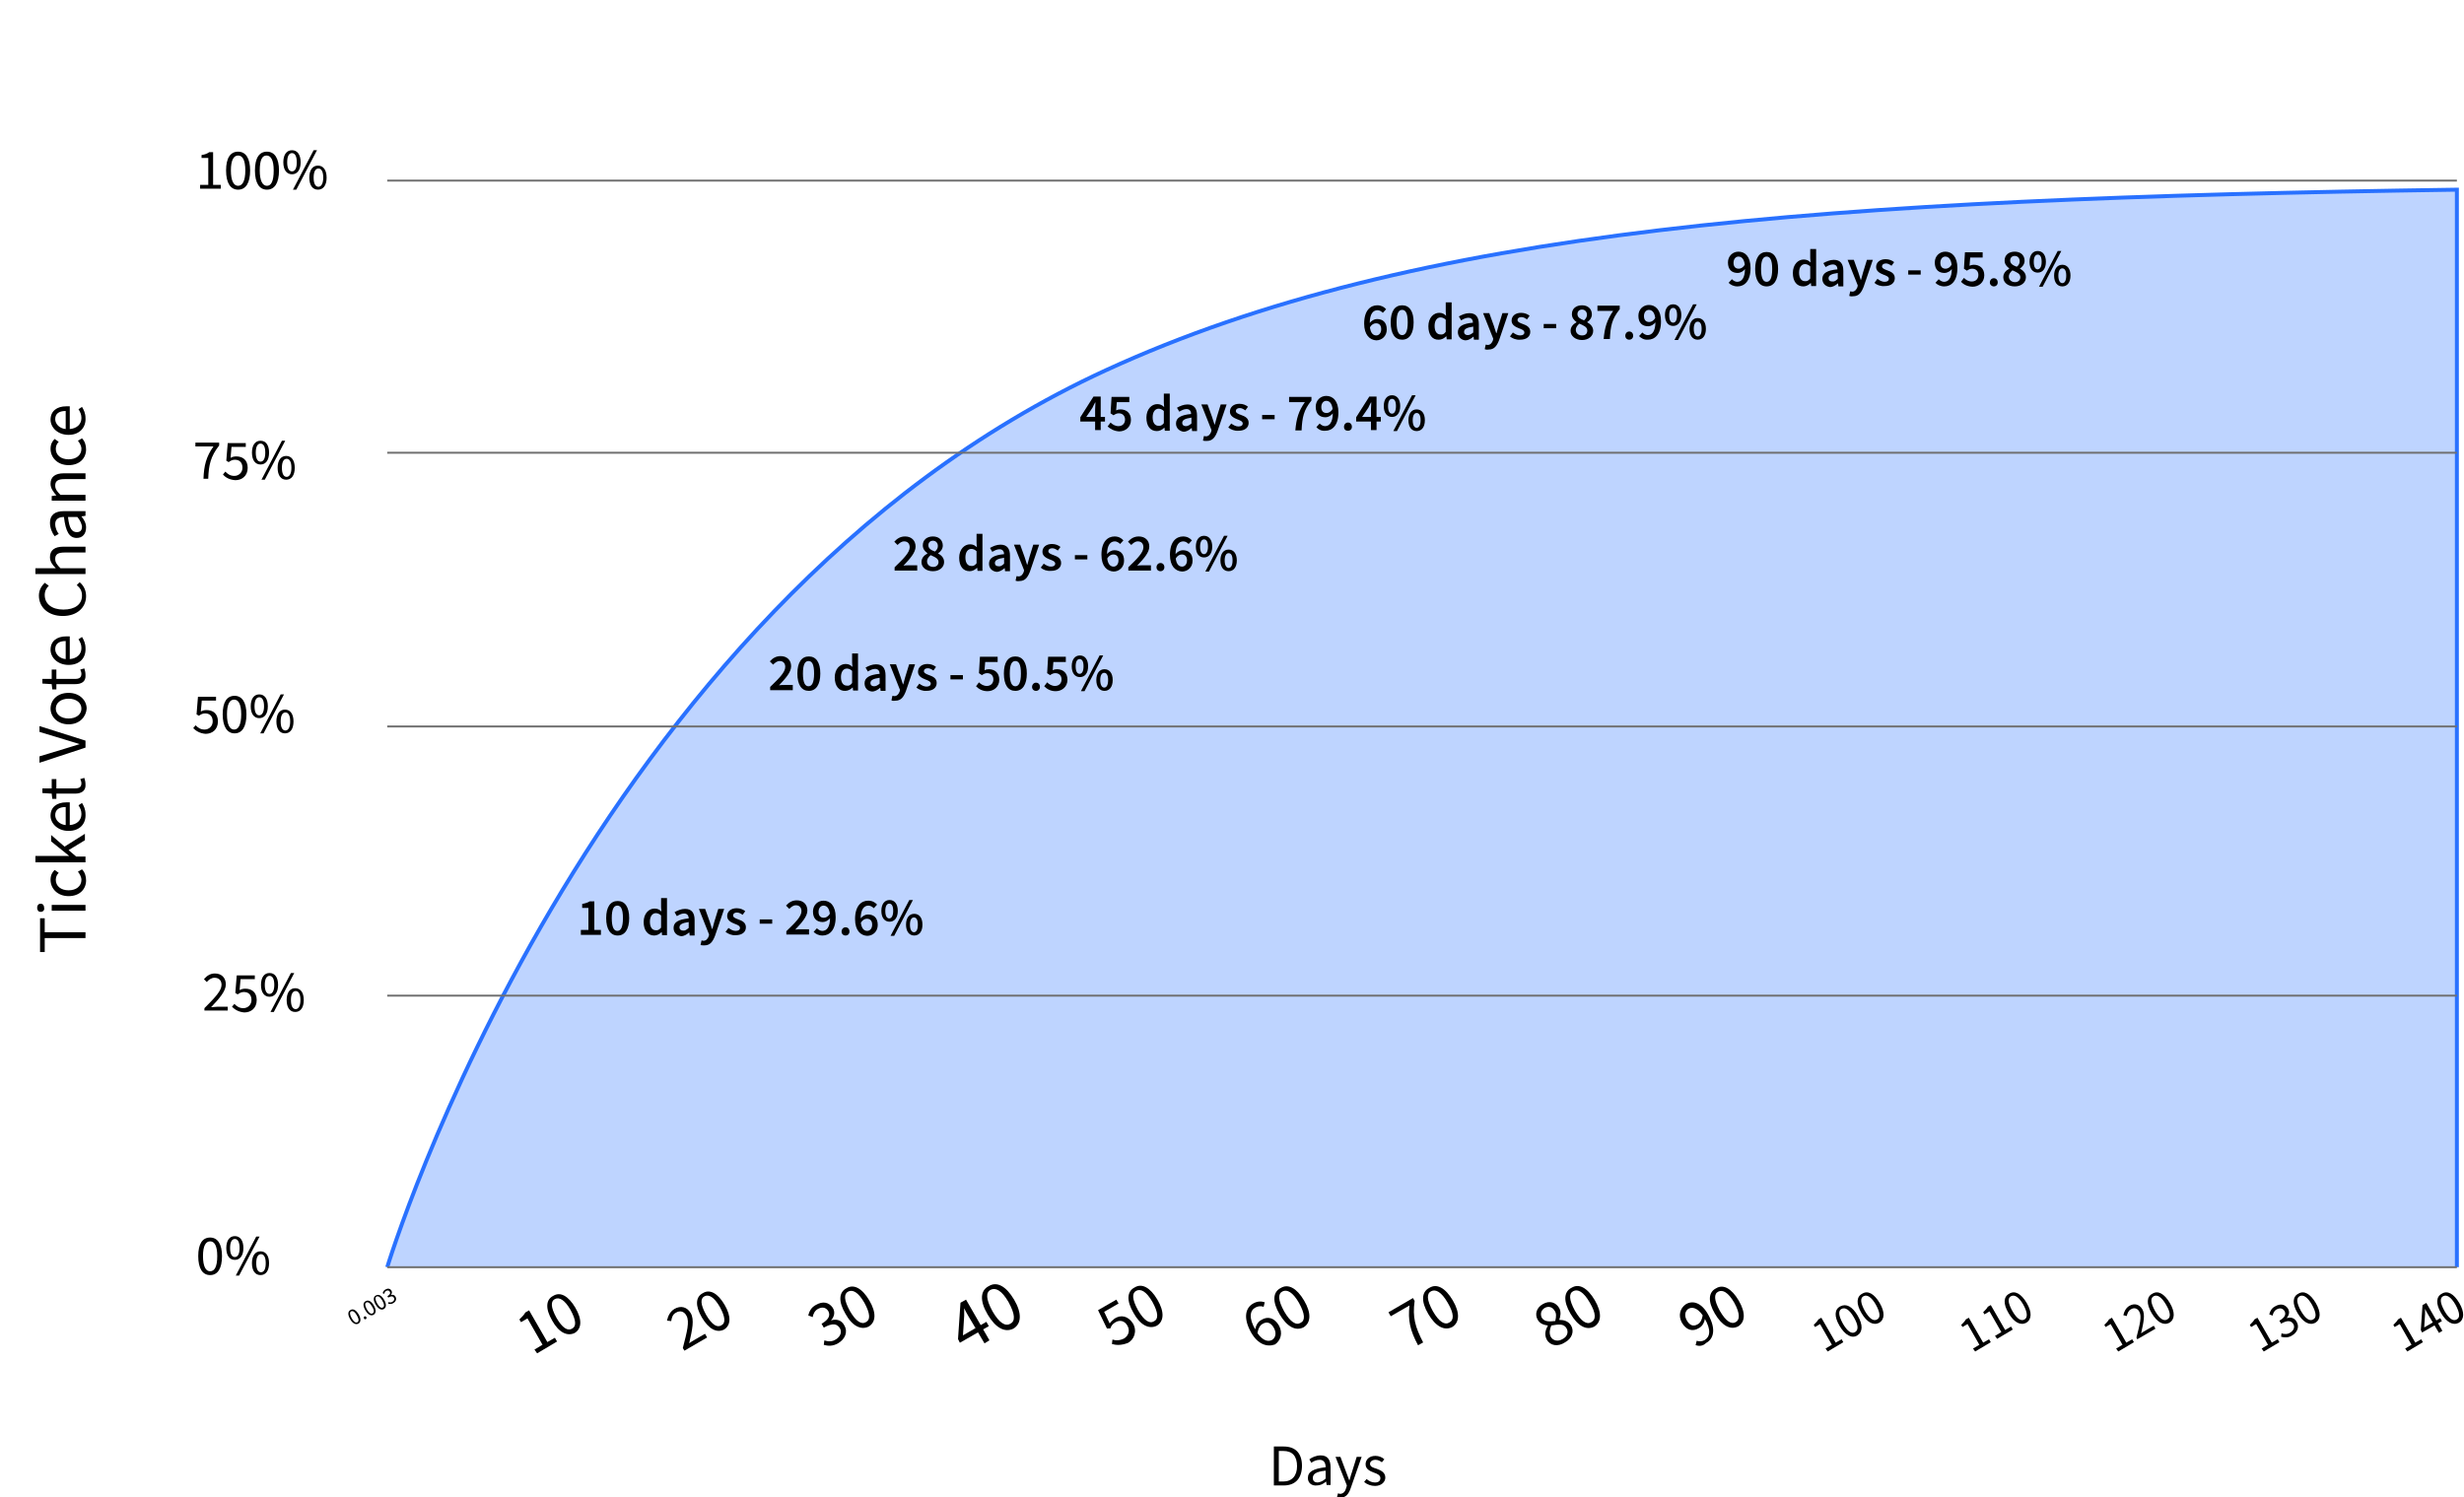 <svg xmlns="http://www.w3.org/2000/svg" xmlns:svg="http://www.w3.org/2000/svg" id="katman_2" width="1249.346" height="759.289" x="0" y="0" version="1.1" viewBox="0 0 1249.346 759.289" xml:space="preserve"><style id="style2" type="text/css">.st0{fill:#bed4ff;stroke:#2971ff;stroke-width:2.003;stroke-miterlimit:10}.st2{fill:#2971ff}.st4{fill:none;stroke:#707070;stroke-width:.997;stroke-miterlimit:10}</style><path id="path4" d="m 196.34,642.579 c 0,0 100.7,-333.5 364.3,-454.8 156.3,-71.9 364.2,-87 685.1,-91.6 V 642.579" class="st0" style="fill:#bed4ff;stroke:#2971ff;stroke-width:2.003;stroke-miterlimit:10"/><g id="g168" transform="matrix(2.727,0,0,2.727,-97.636,-677.186)"><g id="g166" transform="matrix(1.083,0,0,1.083,-3.533,-35.458)"><path id="path134" d="m 44,423.1 v 2.4 h -0.8 v -5.8 H 44 v 2.4 h 7 v 1 z"/><path id="path136" d="m 43.3,418.6 c -0.4,0 -0.6,-0.3 -0.6,-0.7 0,-0.4 0.2,-0.7 0.6,-0.7 0.4,0 0.6,0.3 0.6,0.7 0.1,0.4 -0.2,0.7 -0.6,0.7 z m 1.9,-0.2 v -1 H 51 v 1 z"/><path id="path138" d="m 48.1,415.9 c -1.9,0 -3.1,-1.3 -3.1,-2.8 0,-0.8 0.3,-1.3 0.7,-1.7 l 0.7,0.5 c -0.3,0.3 -0.5,0.7 -0.5,1.2 0,1.1 0.9,1.8 2.2,1.8 1.3,0 2.2,-0.7 2.2,-1.8 0,-0.5 -0.3,-1 -0.6,-1.4 l 0.7,-0.4 c 0.5,0.5 0.7,1.2 0.7,1.9 0,1.5 -1.1,2.7 -3,2.7 z"/><path id="path140" d="m 42.4,410 v -1 h 5.8 v 0 l -3.1,-2.5 v -1.1 l 2.3,2 3.5,-2.2 v 1.1 l -2.8,1.7 1.3,1.1 H 51 v 1 h -8.6 z"/><path id="path142" d="m 48.1,404.7 c -1.9,0 -3.1,-1.3 -3.1,-2.6 0,-1.5 1.1,-2.3 2.7,-2.3 0.2,0 0.4,0 0.6,0 v 3.9 c 1.2,-0.1 2,-0.8 2,-1.9 0,-0.6 -0.2,-1 -0.5,-1.5 l 0.6,-0.4 c 0.3,0.5 0.6,1.1 0.6,1.9 0.1,1.7 -1,2.9 -2.9,2.9 z m -0.5,-4.1 c -1.2,0 -1.8,0.5 -1.8,1.4 0,0.8 0.7,1.6 1.8,1.7 z"/><path id="path144" d="M 49.2,398.3 H 46 v 0.9 h -0.7 l -0.1,-0.9 -1.6,-0.1 v -0.8 h 1.6 v -1.6 H 46 v 1.6 h 3.2 c 0.7,0 1.1,-0.2 1.1,-0.9 0,-0.2 -0.1,-0.5 -0.2,-0.7 l 0.7,-0.2 c 0.1,0.3 0.2,0.7 0.2,1.1 0.1,1.1 -0.7,1.6 -1.8,1.6 z"/><path id="path146" d="m 43.1,393 v -1.1 l 4.3,-1.3 c 0.9,-0.3 1.7,-0.5 2.6,-0.8 v 0 c -0.9,-0.3 -1.7,-0.5 -2.6,-0.8 l -4.3,-1.3 v -1 l 7.9,2.5 v 1.2 z"/><path id="path148" d="m 48.1,386.4 c -1.9,0 -3.1,-1.3 -3.1,-2.7 0,-1.4 1.1,-2.7 3.1,-2.7 1.9,0 3.1,1.3 3.1,2.7 -0.1,1.4 -1.2,2.7 -3.1,2.7 z m 0,-4.4 c -1.3,0 -2.2,0.7 -2.2,1.7 0,1 0.9,1.7 2.2,1.7 1.3,0 2.2,-0.7 2.2,-1.7 0,-1 -0.9,-1.7 -2.2,-1.7 z"/><path id="path150" d="M 49.2,379.5 H 46 v 0.9 h -0.7 l -0.1,-0.9 -1.6,-0.1 v -0.8 h 1.6 V 377 H 46 v 1.6 h 3.2 c 0.7,0 1.1,-0.2 1.1,-0.9 0,-0.2 -0.1,-0.5 -0.2,-0.7 l 0.7,-0.2 c 0.1,0.3 0.2,0.7 0.2,1.1 0.1,1.2 -0.7,1.6 -1.8,1.6 z"/><path id="path152" d="m 48.1,376.2 c -1.9,0 -3.1,-1.3 -3.1,-2.6 0,-1.5 1.1,-2.3 2.7,-2.3 0.2,0 0.4,0 0.6,0 v 3.9 c 1.2,-0.1 2,-0.8 2,-1.9 0,-0.6 -0.2,-1 -0.5,-1.5 l 0.6,-0.4 c 0.3,0.5 0.6,1.1 0.6,1.9 0.1,1.7 -1,2.9 -2.9,2.9 z m -0.5,-4.1 c -1.2,0 -1.8,0.5 -1.8,1.4 0,0.8 0.7,1.6 1.8,1.7 z"/><path id="path154" d="m 47.1,367.8 c -2.5,0 -4.1,-1.5 -4.1,-3.5 0,-1 0.5,-1.7 1,-2.2 l 0.7,0.5 c -0.4,0.4 -0.7,0.9 -0.7,1.6 0,1.5 1.2,2.5 3.2,2.5 2,0 3.2,-0.9 3.2,-2.4 0,-0.8 -0.3,-1.3 -0.9,-1.8 L 50,362 c 0.7,0.6 1.1,1.4 1.1,2.4 0,1.9 -1.5,3.4 -4,3.4 z"/><path id="path156" d="m 42.4,360.6 v -1 h 2.3 1.2 c -0.5,-0.5 -1,-1.1 -1,-1.9 0,-1.2 0.8,-1.8 2.3,-1.8 H 51 v 1 h -3.6 c -1.1,0 -1.6,0.3 -1.6,1.1 0,0.6 0.3,1 0.9,1.6 H 51 v 1 z"/><path id="path158" d="m 49.5,354.4 c -1.3,0 -1.9,-1.1 -2.2,-3.6 -0.8,0 -1.5,0.3 -1.5,1.2 0,0.7 0.3,1.3 0.6,1.7 l -0.7,0.4 c -0.4,-0.5 -0.8,-1.4 -0.8,-2.3 0,-1.4 0.9,-2 2.4,-2 H 51 v 0.8 l -0.7,0.1 v 0 c 0.5,0.6 0.8,1.2 0.8,1.9 0,1.1 -0.6,1.8 -1.6,1.8 z m 0.1,-3.6 H 48 c 0.2,2 0.7,2.6 1.5,2.6 0.7,0 0.9,-0.4 0.9,-1 -0.1,-0.5 -0.3,-1 -0.8,-1.6 z"/><path id="path160" d="m 45.2,348 v -0.8 l 0.8,-0.1 v 0 c -0.5,-0.6 -1,-1.2 -1,-2 0,-1.2 0.8,-1.8 2.3,-1.8 H 51 v 1 h -3.6 c -1.1,0 -1.6,0.3 -1.6,1.1 0,0.6 0.3,1 0.9,1.6 H 51 v 1 z"/><path id="path162" d="m 48.1,341.9 c -1.9,0 -3.1,-1.3 -3.1,-2.8 0,-0.8 0.3,-1.3 0.7,-1.7 l 0.7,0.5 c -0.3,0.3 -0.5,0.7 -0.5,1.2 0,1.1 0.9,1.8 2.2,1.8 1.3,0 2.2,-0.7 2.2,-1.8 0,-0.5 -0.3,-1 -0.6,-1.4 l 0.7,-0.4 c 0.5,0.5 0.7,1.2 0.7,1.9 0,1.5 -1.1,2.7 -3,2.7 z"/><path id="path164" d="m 48.1,336.7 c -1.9,0 -3.1,-1.3 -3.1,-2.6 0,-1.5 1.1,-2.3 2.7,-2.3 0.2,0 0.4,0 0.6,0 v 3.9 c 1.2,-0.1 2,-0.8 2,-1.9 0,-0.6 -0.2,-1 -0.5,-1.5 l 0.6,-0.4 c 0.3,0.5 0.6,1.1 0.6,1.9 0.1,1.6 -1,2.9 -2.9,2.9 z m -0.5,-4.1 c -1.2,0 -1.8,0.5 -1.8,1.4 0,0.8 0.7,1.6 1.8,1.7 z"/></g></g><g id="g178" transform="matrix(2.439,0,0,2.439,-73.17,-147.967)"><path id="path170" d="m 71.5,99.1 h 1.8 v -5.6 h -1.4 v -0.6 c 0.7,-0.1 1.2,-0.3 1.6,-0.6 h 0.8 v 6.8 h 1.6 v 0.8 h -4.3 v -0.8 z"/><path id="path172" d="m 77,96.1 c 0,-2.6 0.9,-3.9 2.5,-3.9 1.6,0 2.5,1.4 2.5,3.9 0,2.6 -0.9,4 -2.5,4 -1.6,0 -2.5,-1.4 -2.5,-4 z m 4,0 C 81,93.9 80.4,93 79.5,93 78.6,93 78,93.9 78,96.1 c 0,2.2 0.6,3.2 1.5,3.2 0.9,0 1.5,-1 1.5,-3.2 z"/><path id="path174" d="m 83,96.1 c 0,-2.6 0.9,-3.9 2.5,-3.9 1.6,0 2.5,1.4 2.5,3.9 0,2.6 -0.9,4 -2.5,4 -1.6,0 -2.5,-1.4 -2.5,-4 z m 3.9,0 c 0,-2.2 -0.6,-3.1 -1.5,-3.1 -0.9,0 -1.4,0.9 -1.4,3.1 0,2.2 0.6,3.2 1.5,3.2 0.9,0 1.4,-1 1.4,-3.2 z"/><path id="path176" d="m 88.9,94.4 c 0,-1.6 0.7,-2.5 1.8,-2.5 1.1,0 1.8,0.9 1.8,2.5 0,1.6 -0.7,2.5 -1.8,2.5 -1.1,0 -1.8,-0.9 -1.8,-2.5 z m 2.8,0 c 0,-1.3 -0.4,-1.9 -1,-1.9 -0.6,0 -1,0.6 -1,1.9 0,1.3 0.4,1.9 1,1.9 0.6,0 1,-0.6 1,-1.9 z m 3.5,-2.5 h 0.7 l -4.3,8.2 h -0.7 z m -0.9,5.7 c 0,-1.6 0.7,-2.5 1.8,-2.5 1.1,0 1.8,0.9 1.8,2.5 0,1.6 -0.7,2.5 -1.8,2.5 -1.1,0 -1.8,-0.9 -1.8,-2.5 z m 2.9,0 c 0,-1.3 -0.4,-1.9 -1,-1.9 -0.6,0 -1,0.6 -1,1.9 0,1.3 0.4,1.9 1,1.9 0.6,0 1,-0.7 1,-1.9 z"/></g><g id="g186" transform="matrix(2.41,0,0,2.41,-86.494,-329.125)"><path id="path180" d="M 80.8,230.5 H 77 v -0.8 h 5 v 0.6 c -1.8,2.3 -2.2,4.1 -2.3,7 h -1 c 0.1,-2.8 0.6,-4.7 2.1,-6.8 z"/><path id="path182" d="m 82.8,236.4 0.5,-0.6 c 0.5,0.5 1,0.9 1.9,0.9 0.9,0 1.7,-0.7 1.7,-1.7 0,-1.1 -0.6,-1.7 -1.6,-1.7 -0.5,0 -0.9,0.2 -1.3,0.5 l -0.5,-0.3 0.3,-3.7 h 3.8 v 0.8 h -3 l -0.2,2.3 c 0.4,-0.2 0.7,-0.3 1.2,-0.3 1.3,0 2.4,0.7 2.4,2.4 0,1.7 -1.2,2.6 -2.6,2.6 -1.3,-0.1 -2.1,-0.6 -2.6,-1.2 z"/><path id="path184" d="m 88.9,231.8 c 0,-1.6 0.7,-2.5 1.8,-2.5 1.1,0 1.8,0.9 1.8,2.5 0,1.6 -0.7,2.5 -1.8,2.5 -1.1,0 -1.8,-0.9 -1.8,-2.5 z m 2.8,0 c 0,-1.3 -0.4,-1.9 -1,-1.9 -0.6,0 -1,0.6 -1,1.9 0,1.3 0.4,1.9 1,1.9 0.6,0 1,-0.6 1,-1.9 z m 3.5,-2.5 h 0.7 l -4.3,8.2 h -0.7 z m -0.9,5.7 c 0,-1.6 0.7,-2.5 1.8,-2.5 1.1,0 1.8,0.9 1.8,2.5 0,1.6 -0.7,2.5 -1.8,2.5 -1.1,0 -1.8,-0.9 -1.8,-2.5 z m 2.9,0 c 0,-1.3 -0.4,-1.9 -1,-1.9 -0.6,0 -1,0.6 -1,1.9 0,1.3 0.4,1.9 1,1.9 0.6,0 1,-0.7 1,-1.9 z"/></g><g id="g194" transform="matrix(2.41,0,0,2.41,-87.12,-533.804)"><path id="path188" d="m 76.8,374.7 0.5,-0.6 c 0.5,0.5 1,0.9 1.9,0.9 0.9,0 1.7,-0.7 1.7,-1.7 0,-1.1 -0.6,-1.7 -1.6,-1.7 -0.5,0 -0.9,0.2 -1.3,0.5 l -0.5,-0.3 0.3,-3.7 h 3.8 v 0.8 h -3 l -0.2,2.3 c 0.4,-0.2 0.7,-0.3 1.2,-0.3 1.3,0 2.4,0.7 2.4,2.4 0,1.7 -1.2,2.6 -2.6,2.6 -1.3,-0.1 -2.1,-0.7 -2.6,-1.2 z"/><path id="path190" d="m 83,371.8 c 0,-2.6 0.9,-3.9 2.5,-3.9 1.6,0 2.5,1.4 2.5,3.9 0,2.6 -0.9,4 -2.5,4 -1.6,0 -2.5,-1.5 -2.5,-4 z m 3.9,0 c 0,-2.2 -0.6,-3.1 -1.5,-3.1 -0.9,0 -1.5,0.9 -1.5,3.1 0,2.2 0.6,3.2 1.5,3.2 0.9,0 1.5,-1 1.5,-3.2 z"/><path id="path192" d="m 88.9,370.1 c 0,-1.6 0.7,-2.5 1.8,-2.5 1.1,0 1.8,0.9 1.8,2.5 0,1.6 -0.7,2.5 -1.8,2.5 -1.1,0 -1.8,-0.9 -1.8,-2.5 z m 2.8,0 c 0,-1.3 -0.4,-1.9 -1,-1.9 -0.6,0 -1,0.6 -1,1.9 0,1.3 0.4,1.9 1,1.9 0.6,0 1,-0.7 1,-1.9 z m 3.5,-2.5 h 0.7 l -4.3,8.2 h -0.7 z m -0.9,5.7 c 0,-1.6 0.7,-2.5 1.8,-2.5 1.1,0 1.8,0.9 1.8,2.5 0,1.6 -0.7,2.5 -1.8,2.5 -1.1,0 -1.8,-0.9 -1.8,-2.5 z m 2.9,0 c 0,-1.3 -0.4,-1.9 -1,-1.9 -0.6,0 -1,0.6 -1,1.9 0,1.3 0.4,1.9 1,1.9 0.6,0 1,-0.7 1,-1.9 z"/></g><g id="g202" transform="matrix(2.41,0,0,2.41,-81.919,-723.901)"><path id="path196" d="m 77,512.5 c 2.3,-2.3 3.6,-3.7 3.6,-4.9 0,-0.9 -0.5,-1.5 -1.5,-1.5 -0.6,0 -1.2,0.4 -1.6,0.9 l -0.6,-0.6 c 0.6,-0.7 1.3,-1.2 2.3,-1.2 1.4,0 2.3,0.9 2.3,2.3 0,1.4 -1.3,2.9 -3.1,4.8 0.4,0 0.9,-0.1 1.3,-0.1 h 2.2 V 513 H 77 Z"/><path id="path198" d="m 82.8,512.2 0.5,-0.6 c 0.5,0.5 1,0.9 1.9,0.9 0.9,0 1.7,-0.7 1.7,-1.7 0,-1.1 -0.6,-1.7 -1.6,-1.7 -0.5,0 -0.9,0.2 -1.3,0.5 l -0.5,-0.3 0.3,-3.7 h 3.8 v 0.8 h -3 l -0.2,2.3 c 0.4,-0.2 0.7,-0.3 1.2,-0.3 1.3,0 2.4,0.7 2.4,2.4 0,1.7 -1.2,2.6 -2.6,2.6 -1.3,-0.1 -2.1,-0.7 -2.6,-1.2 z"/><path id="path200" d="m 88.9,507.6 c 0,-1.6 0.7,-2.5 1.8,-2.5 1.1,0 1.8,0.9 1.8,2.5 0,1.6 -0.7,2.5 -1.8,2.5 -1.1,0 -1.8,-0.9 -1.8,-2.5 z m 2.8,0 c 0,-1.3 -0.4,-1.9 -1,-1.9 -0.6,0 -1,0.6 -1,1.9 0,1.3 0.4,1.9 1,1.9 0.6,0 1,-0.7 1,-1.9 z m 3.5,-2.5 h 0.7 l -4.3,8.2 h -0.7 z m -0.9,5.7 c 0,-1.6 0.7,-2.5 1.8,-2.5 1.1,0 1.8,0.9 1.8,2.5 0,1.6 -0.7,2.5 -1.8,2.5 -1.1,0 -1.8,-0.9 -1.8,-2.5 z m 2.9,0 c 0,-1.3 -0.4,-1.9 -1,-1.9 -0.6,0 -1,0.6 -1,1.9 0,1.3 0.4,1.9 1,1.9 0.6,0 1,-0.7 1,-1.9 z"/></g><g id="g208" transform="matrix(2.41,0,0,2.41,-99.514,-920.891)"><path id="path204" d="m 83,646.4 c 0,-2.6 0.9,-3.9 2.5,-3.9 1.6,0 2.5,1.4 2.5,3.9 0,2.6 -0.9,4 -2.5,4 -1.6,0 -2.5,-1.4 -2.5,-4 z m 4,0 c 0,-2.2 -0.6,-3.1 -1.5,-3.1 -0.9,0 -1.5,0.9 -1.5,3.1 0,2.2 0.6,3.2 1.5,3.2 0.9,0 1.5,-0.9 1.5,-3.2 z"/><path id="path206" d="m 88.9,644.7 c 0,-1.6 0.7,-2.5 1.8,-2.5 1.1,0 1.8,0.9 1.8,2.5 0,1.6 -0.7,2.5 -1.8,2.5 -1.1,0 -1.8,-0.9 -1.8,-2.5 z m 2.8,0 c 0,-1.3 -0.4,-1.9 -1,-1.9 -0.6,0 -1,0.6 -1,1.9 0,1.3 0.4,1.9 1,1.9 0.6,0 1,-0.6 1,-1.9 z m 3.5,-2.4 h 0.7 l -4.3,8.2 h -0.7 z m -0.9,5.6 c 0,-1.6 0.7,-2.5 1.8,-2.5 1.1,0 1.8,0.9 1.8,2.5 0,1.6 -0.7,2.5 -1.8,2.5 -1.1,0 -1.8,-0.9 -1.8,-2.5 z m 2.9,0 c 0,-1.3 -0.4,-1.9 -1,-1.9 -0.6,0 -1,0.6 -1,1.9 0,1.3 0.4,1.9 1,1.9 0.6,0 1,-0.6 1,-1.9 z"/></g><g id="g218" transform="matrix(3.382,0,0,3.382,-1470.555,-1632.588)"><path id="path210" d="m 625.8,699.612 h 1.479 c 1.774,0 2.735,1.035 2.735,2.883 0,1.848 -0.961,2.957 -2.735,2.957 H 625.8 Z m 1.405,5.249 c 1.331,0 2.07,-0.887 2.07,-2.292 0,-1.479 -0.665,-2.292 -2.07,-2.292 h -0.665 v 4.584 z" style="stroke-width:.739"/><path id="path212" d="m 630.901,704.343 c 0,-0.961 0.813,-1.405 2.661,-1.626 0,-0.591 -0.222,-1.109 -0.887,-1.109 -0.517,0 -0.961,0.222 -1.257,0.444 l -0.296,-0.517 c 0.37,-0.296 1.035,-0.591 1.7,-0.591 1.035,0 1.479,0.665 1.479,1.774 v 2.661 h -0.591 l -0.074,-0.517 v 0 c -0.444,0.37 -0.887,0.591 -1.405,0.591 -0.739,0.074 -1.331,-0.37 -1.331,-1.109 z m 2.661,0.074 v -1.183 c -1.479,0.148 -1.922,0.517 -1.922,1.109 0,0.517 0.37,0.665 0.739,0.665 0.444,-0.074 0.813,-0.222 1.183,-0.591 z" style="stroke-width:.739"/><path id="path214" d="m 635.263,707.226 0.148,-0.591 c 0.074,0 0.222,0.074 0.296,0.074 0.517,0 0.813,-0.37 0.961,-0.961 l 0.074,-0.296 -1.7,-4.288 h 0.739 l 0.887,2.366 c 0.148,0.37 0.296,0.813 0.444,1.183 v 0 c 0.148,-0.37 0.222,-0.813 0.37,-1.183 l 0.739,-2.366 h 0.739 l -1.626,4.657 c -0.296,0.887 -0.739,1.479 -1.626,1.479 -0.148,0 -0.296,-0.074 -0.444,-0.074 z" style="stroke-width:.739"/><path id="path216" d="m 639.329,704.934 0.37,-0.444 c 0.37,0.296 0.739,0.517 1.257,0.517 0.591,0 0.813,-0.296 0.813,-0.665 0,-0.444 -0.517,-0.665 -0.961,-0.813 -0.591,-0.222 -1.257,-0.517 -1.257,-1.257 0,-0.665 0.517,-1.257 1.479,-1.257 0.517,0 1.035,0.222 1.331,0.517 l -0.37,0.444 c -0.296,-0.222 -0.591,-0.37 -0.961,-0.37 -0.517,0 -0.813,0.296 -0.813,0.591 0,0.444 0.444,0.591 0.961,0.739 0.591,0.222 1.331,0.517 1.331,1.331 0,0.665 -0.591,1.257 -1.552,1.257 -0.591,0 -1.183,-0.222 -1.626,-0.591 z" style="stroke-width:.739"/></g><g id="g230" transform="translate(87.14,-3.921)"><path id="path220" d="m 90.4,672.8 c -1.3,-2.2 -1.2,-3.9 0.2,-4.6 1.3,-0.8 2.8,0 4.1,2.2 1.3,2.2 1.2,3.9 -0.1,4.7 -1.4,0.7 -3,-0.1 -4.2,-2.3 z m 3.4,-1.9 c -1.1,-1.9 -2.1,-2.4 -2.9,-2 -0.8,0.4 -0.8,1.5 0.3,3.5 1.1,1.9 2.1,2.5 2.9,2 0.8,-0.5 0.8,-1.6 -0.3,-3.5 z"/><path id="path222" d="m 97.4,672.5 c -0.2,-0.4 -0.1,-0.8 0.2,-1 0.3,-0.2 0.8,-0.1 1,0.3 0.2,0.4 0.1,0.8 -0.2,1 -0.3,0.2 -0.8,0.1 -1,-0.3 z"/><path id="path224" d="m 98.1,668.3 c -1.3,-2.2 -1.2,-3.9 0.2,-4.6 1.4,-0.7 2.8,0 4.1,2.2 1.3,2.2 1.2,3.9 -0.1,4.7 -1.3,0.8 -2.9,0 -4.2,-2.3 z m 3.4,-1.9 c -1.1,-1.9 -2.1,-2.4 -2.9,-2 -0.8,0.4 -0.8,1.5 0.3,3.5 1.1,1.9 2.1,2.5 2.9,2 0.8,-0.5 0.9,-1.6 -0.3,-3.5 z"/><path id="path226" d="m 103.3,665.4 c -1.3,-2.2 -1.2,-3.9 0.2,-4.6 1.4,-0.7 2.8,0 4.1,2.2 1.3,2.2 1.2,3.9 -0.1,4.7 -1.3,0.8 -2.9,-0.1 -4.2,-2.3 z m 3.4,-2 c -1.1,-1.9 -2.1,-2.4 -2.9,-2 -0.8,0.4 -0.8,1.5 0.3,3.5 1.1,1.9 2.1,2.5 2.9,2 0.8,-0.4 0.8,-1.6 -0.3,-3.5 z"/><path id="path228" d="m 109.7,665 0.1,-0.8 c 0.6,0.2 1.4,0.3 2.1,-0.2 0.8,-0.5 1.1,-1.3 0.7,-2 -0.5,-0.8 -1.3,-1 -2.9,-0.1 l -0.4,-0.7 c 1.4,-0.8 1.6,-1.6 1.2,-2.3 -0.4,-0.6 -1,-0.8 -1.8,-0.4 -0.6,0.3 -0.9,0.9 -1,1.5 l -0.8,-0.3 c 0.2,-0.8 0.6,-1.5 1.4,-1.9 1.2,-0.7 2.3,-0.5 3,0.5 0.5,0.8 0.3,1.6 -0.3,2.3 v 0 c 0.9,-0.3 1.9,-0.1 2.4,0.9 0.7,1.2 0.1,2.5 -1.1,3.2 -0.9,0.6 -1.8,0.5 -2.6,0.3 z"/></g><g id="g240" transform="matrix(2.726,0,0,2.726,-217.238,-1136.072)"><path id="path236" d="m 179.1,667.8 1.5,-0.9 -2.8,-4.9 -1.2,0.7 -0.3,-0.5 c 0.5,-0.5 0.9,-0.9 1.1,-1.3 l 0.7,-0.4 3.4,5.9 1.4,-0.8 0.4,0.7 -3.7,2.2 z"/><path id="path238" d="m 182.4,662.4 c -1.3,-2.2 -1.2,-3.9 0.2,-4.6 1.3,-0.8 2.8,0 4.1,2.2 1.3,2.2 1.2,3.9 -0.1,4.7 -1.4,0.7 -3,-0.1 -4.2,-2.3 z m 3.4,-2 c -1.1,-1.9 -2.1,-2.4 -2.9,-2 -0.8,0.4 -0.8,1.5 0.3,3.5 1.1,1.9 2.1,2.5 2.9,2 0.8,-0.4 0.8,-1.5 -0.3,-3.5 z"/></g><g id="g252" transform="matrix(2.678,0,0,2.678,-328.633,-1105.87)"><path id="path248" d="m 252,668.2 c 0.8,-3.1 1.3,-5 0.7,-6.1 -0.4,-0.8 -1.2,-1.1 -2,-0.6 -0.6,0.3 -0.8,0.9 -0.9,1.6 L 249,663 c 0.2,-0.9 0.6,-1.7 1.4,-2.2 1.2,-0.7 2.4,-0.4 3.1,0.8 0.7,1.2 0.3,3.1 -0.3,5.7 0.3,-0.2 0.7,-0.5 1.1,-0.7 l 1.9,-1.1 0.4,0.7 -4.3,2.5 z"/><path id="path250" d="m 255.6,662.4 c -1.3,-2.2 -1.2,-3.9 0.2,-4.6 1.3,-0.8 2.8,0 4.1,2.2 1.3,2.2 1.2,3.9 -0.1,4.7 -1.4,0.7 -2.9,-0.1 -4.2,-2.3 z m 3.4,-2 c -1.1,-1.9 -2.1,-2.4 -2.9,-2 -0.8,0.4 -0.8,1.5 0.3,3.5 1.1,1.9 2.1,2.5 2.9,2 0.8,-0.4 0.8,-1.5 -0.3,-3.5 z"/></g><g id="g264" transform="matrix(2.815,0,0,2.815,-498.306,-1198.472)"><path id="path260" d="m 325.4,668 0.1,-0.8 c 0.6,0.2 1.4,0.3 2.1,-0.2 0.8,-0.5 1.1,-1.3 0.7,-2 -0.5,-0.8 -1.3,-1 -2.9,-0.1 l -0.4,-0.7 c 1.4,-0.8 1.6,-1.6 1.2,-2.3 -0.4,-0.6 -1,-0.8 -1.8,-0.4 -0.6,0.3 -0.9,0.9 -1,1.5 l -0.8,-0.3 c 0.2,-0.8 0.6,-1.5 1.4,-1.9 1.2,-0.7 2.3,-0.5 3,0.5 0.5,0.8 0.3,1.6 -0.3,2.3 v 0 c 0.9,-0.3 1.9,-0.1 2.4,0.9 0.7,1.2 0.1,2.5 -1.1,3.2 -1,0.6 -1.9,0.5 -2.6,0.3 z"/><path id="path262" d="m 329.3,662.4 c -1.3,-2.2 -1.2,-3.9 0.2,-4.6 1.3,-0.8 2.8,0 4.1,2.2 1.3,2.2 1.2,3.9 -0.1,4.7 -1.4,0.7 -3,-0.1 -4.2,-2.3 z m 3.4,-2 c -1.1,-1.9 -2.1,-2.4 -2.9,-2 -0.8,0.4 -0.8,1.5 0.3,3.5 1.1,1.9 2.1,2.5 2.9,2 0.8,-0.4 0.8,-1.5 -0.3,-3.5 z"/></g><g id="g276" transform="matrix(3.124,0,0,3.124,-759.469,-1402.814)"><path id="path272" d="m 400.3,662.7 c -0.2,-0.3 -0.5,-0.9 -0.7,-1.3 v 0 c 0,0.4 0,0.8 0,1.2 l -0.2,3.2 3.8,-2.2 0.4,0.7 -4.7,2.7 -0.3,-0.6 0.4,-5.9 0.9,-0.5 3.8,6.6 -0.8,0.5 z"/><path id="path274" d="m 403.4,662.4 c -1.3,-2.2 -1.2,-3.9 0.2,-4.6 1.3,-0.8 2.8,0 4.1,2.2 1.3,2.2 1.2,3.9 -0.1,4.7 -1.4,0.7 -2.9,-0.1 -4.2,-2.3 z m 3.4,-2 c -1.1,-1.9 -2.1,-2.4 -2.9,-2 -0.8,0.4 -0.8,1.5 0.3,3.5 1.1,1.9 2.1,2.5 2.9,2 0.8,-0.4 0.8,-1.5 -0.3,-3.5 z"/></g><g id="g288" transform="matrix(2.812,0,0,2.812,-764.323,-1196.898)"><path id="path284" d="m 472.3,668 0.1,-0.8 c 0.6,0.2 1.3,0.2 2.1,-0.2 0.8,-0.5 1.1,-1.4 0.6,-2.3 -0.5,-0.9 -1.4,-1.1 -2.2,-0.6 -0.5,0.3 -0.7,0.6 -0.9,1.1 h -0.6 l -1.6,-3.3 3.3,-1.9 0.4,0.7 -2.6,1.5 1,2.1 c 0.2,-0.3 0.5,-0.6 0.9,-0.9 1.1,-0.7 2.4,-0.5 3.3,0.9 0.8,1.4 0.2,2.9 -0.9,3.5 -1.3,0.5 -2.2,0.4 -2.9,0.2 z"/><path id="path286" d="m 476.2,662.4 c -1.3,-2.2 -1.2,-3.9 0.2,-4.6 1.3,-0.8 2.8,0 4.1,2.2 1.3,2.2 1.2,3.9 -0.1,4.7 -1.4,0.7 -3,-0.1 -4.2,-2.3 z m 3.4,-2 c -1.1,-1.9 -2.1,-2.4 -2.9,-2 -0.8,0.4 -0.8,1.5 0.3,3.5 1.1,1.9 2.1,2.5 2.9,2 0.8,-0.4 0.8,-1.5 -0.3,-3.5 z"/></g><g id="g300" transform="matrix(2.89,0,0,2.89,-941.563,-1247.911)"><path id="path296" d="m 545.3,665.6 c -1.5,-2.7 -0.9,-4.4 0.4,-5.1 0.7,-0.4 1.4,-0.4 2,-0.2 l -0.2,0.8 c -0.5,-0.2 -1,-0.1 -1.4,0.1 -1,0.5 -1.3,1.8 0,4 0.9,1.6 2,2.2 2.9,1.7 0.6,-0.4 0.8,-1.2 0.3,-2.1 -0.5,-0.9 -1.2,-1.2 -2,-0.7 -0.4,0.2 -0.8,0.8 -0.9,1.8 l -0.4,-0.7 c 0.1,-0.8 0.5,-1.5 1.1,-1.8 1.1,-0.7 2.3,-0.4 3.1,1 0.7,1.3 0.3,2.6 -0.7,3.3 -1.4,0.5 -3,0 -4.2,-2.1 z"/><path id="path298" d="m 550.3,662.4 c -1.3,-2.2 -1.2,-3.9 0.2,-4.6 1.3,-0.8 2.8,0 4.1,2.2 1.3,2.2 1.2,3.9 -0.1,4.7 -1.4,0.7 -2.9,-0.1 -4.2,-2.3 z m 3.4,-2 c -1.1,-1.9 -2.1,-2.4 -2.9,-2 -0.8,0.4 -0.8,1.5 0.3,3.5 1.1,1.9 2.1,2.5 2.9,2 0.8,-0.4 0.8,-1.5 -0.3,-3.5 z"/></g><g id="g312" transform="matrix(2.884,0,0,2.884,-1074.554,-1244.063)"><path id="path308" d="m 620.4,660.9 -3.3,1.9 -0.4,-0.7 4.3,-2.5 0.3,0.5 c -0.4,2.9 0.1,4.6 1.5,7.3 l -0.9,0.5 c -1.4,-2.6 -1.8,-4.4 -1.5,-7 z"/><path id="path310" d="m 623.7,662.4 c -1.3,-2.2 -1.2,-3.9 0.2,-4.6 1.3,-0.8 2.8,0 4.1,2.2 1.3,2.2 1.2,3.9 -0.1,4.7 -1.4,0.7 -2.9,-0.1 -4.2,-2.3 z m 3.4,-2 c -1.1,-1.9 -2.1,-2.4 -2.9,-2 -0.8,0.4 -0.8,1.5 0.3,3.5 1.1,1.9 2.1,2.5 2.9,2 0.8,-0.4 0.9,-1.5 -0.3,-3.5 z"/></g><g id="g324" transform="matrix(2.86,0,0,2.86,-1199.406,-1228.323)"><path id="path320" d="m 693.6,667 c -0.5,-0.9 -0.2,-1.8 0.2,-2.5 v 0 c -0.7,-0.1 -1.4,-0.3 -1.8,-1 -0.6,-1 -0.2,-2.2 0.9,-2.8 1.2,-0.7 2.3,-0.3 2.9,0.7 0.4,0.7 0.2,1.6 0,2.1 v 0 c 0.8,0 1.6,0.2 2.1,1 0.6,1 0.2,2.3 -1.1,3 -1.2,0.8 -2.6,0.6 -3.2,-0.5 z m 1.4,-5.1 c -0.4,-0.7 -1.1,-0.9 -1.8,-0.5 -0.6,0.4 -0.8,1 -0.5,1.7 0.5,0.8 1.4,0.7 2.4,0.6 0.2,-0.8 0.2,-1.4 -0.1,-1.8 z m 2.1,3.1 c -0.5,-0.9 -1.5,-0.7 -2.7,-0.5 -0.3,0.7 -0.4,1.4 -0.1,2 0.4,0.7 1.3,0.9 2.1,0.4 0.8,-0.4 1.1,-1.2 0.7,-1.9 z"/><path id="path322" d="m 697.8,662.4 c -1.3,-2.2 -1.2,-3.9 0.2,-4.6 1.3,-0.8 2.8,0 4.1,2.2 1.3,2.2 1.2,3.9 -0.1,4.7 -1.4,0.7 -2.9,-0.1 -4.2,-2.3 z m 3.4,-2 c -1.1,-1.9 -2.1,-2.4 -2.9,-2 -0.8,0.4 -0.8,1.5 0.3,3.5 1.1,1.9 2.1,2.5 2.9,2 0.8,-0.4 0.9,-1.5 -0.3,-3.5 z"/></g><g id="g336" transform="matrix(2.798,0,0,2.798,-1287.163,-1187.228)"><path id="path332" d="m 767.3,668.1 0.2,-0.8 c 0.5,0.2 1,0.1 1.4,-0.1 1,-0.6 1.3,-1.8 0,-4 -0.9,-1.6 -2,-2.2 -2.9,-1.7 -0.6,0.4 -0.8,1.2 -0.3,2.1 0.5,0.9 1.2,1.2 2,0.7 0.4,-0.2 0.8,-0.8 0.9,-1.8 l 0.4,0.7 c -0.1,0.8 -0.5,1.5 -1.1,1.8 -1.1,0.7 -2.3,0.4 -3.1,-1 -0.7,-1.3 -0.3,-2.6 0.7,-3.3 1.3,-0.8 2.9,-0.3 4.1,1.9 1.5,2.7 0.9,4.4 -0.4,5.1 -0.6,0.6 -1.3,0.6 -1.9,0.4 z"/><path id="path334" d="m 770.8,662.4 c -1.3,-2.2 -1.2,-3.9 0.2,-4.6 1.3,-0.8 2.8,0 4.1,2.2 1.3,2.2 1.2,3.9 -0.1,4.7 -1.4,0.7 -2.9,-0.1 -4.2,-2.3 z m 3.5,-2 c -1.1,-1.9 -2.1,-2.4 -2.9,-2 -0.8,0.4 -0.8,1.5 0.3,3.5 1.1,1.9 2.1,2.5 2.9,2 0.7,-0.4 0.8,-1.5 -0.3,-3.5 z"/></g><g id="g350" transform="matrix(2.142,0,0,2.142,-864.223,-753.021)"><path id="path344" d="m 835.6,670.8 1.5,-0.9 -2.8,-4.9 -1.2,0.7 -0.3,-0.5 c 0.5,-0.5 0.9,-0.9 1.1,-1.3 l 0.7,-0.4 3.4,5.9 1.4,-0.8 0.4,0.7 -3.7,2.2 z"/><path id="path346" d="m 838.9,665.4 c -1.3,-2.2 -1.2,-3.9 0.2,-4.6 1.4,-0.7 2.8,0 4.1,2.2 1.3,2.2 1.2,3.9 -0.1,4.7 -1.3,0.8 -2.9,-0.1 -4.2,-2.3 z m 3.4,-2 c -1.1,-1.9 -2.1,-2.4 -2.9,-2 -0.8,0.4 -0.8,1.5 0.3,3.5 1.1,1.9 2.1,2.5 2.9,2 0.8,-0.5 0.8,-1.6 -0.3,-3.5 z"/><path id="path348" d="m 844.1,662.4 c -1.3,-2.2 -1.2,-3.9 0.2,-4.6 1.3,-0.8 2.8,0 4.1,2.2 1.3,2.2 1.2,3.9 -0.1,4.7 -1.4,0.7 -2.9,-0.1 -4.2,-2.3 z m 3.4,-2 c -1.1,-1.9 -2.1,-2.4 -2.9,-2 -0.8,0.4 -0.8,1.5 0.3,3.5 1.1,1.9 2.1,2.5 2.9,2 0.8,-0.4 0.8,-1.5 -0.3,-3.5 z"/></g><g id="g366" transform="matrix(2.142,0,0,2.142,-949.672,-753.021)"><path id="path360" d="m 910.4,670.8 1.5,-0.9 -2.8,-4.9 -1.2,0.7 -0.3,-0.5 c 0.5,-0.5 0.9,-0.9 1.1,-1.3 l 0.7,-0.4 3.4,5.9 1.4,-0.8 0.4,0.7 -3.7,2.2 z"/><path id="path362" d="m 915.6,667.8 1.5,-0.9 -2.8,-4.9 -1.2,0.7 -0.3,-0.5 c 0.5,-0.5 0.9,-0.9 1.1,-1.3 l 0.7,-0.4 3.4,5.9 1.4,-0.8 0.4,0.7 -3.7,2.2 z"/><path id="path364" d="m 918.8,662.4 c -1.3,-2.2 -1.2,-3.9 0.2,-4.6 1.3,-0.8 2.8,0 4.1,2.2 1.3,2.2 1.2,3.9 -0.1,4.7 -1.4,0.7 -2.9,-0.1 -4.2,-2.3 z m 3.5,-2 c -1.1,-1.9 -2.1,-2.4 -2.9,-2 -0.8,0.4 -0.8,1.5 0.3,3.5 1.1,1.9 2.1,2.5 2.9,2 0.7,-0.4 0.8,-1.5 -0.3,-3.5 z"/></g><g id="g382" transform="matrix(2.142,0,0,2.142,-1032.608,-753.021)"><path id="path376" d="m 983,670.8 1.5,-0.9 -2.8,-4.9 -1.2,0.7 -0.3,-0.5 c 0.5,-0.5 0.9,-0.9 1.1,-1.3 l 0.7,-0.4 3.4,5.9 1.4,-0.8 0.4,0.7 -3.7,2.2 z"/><path id="path378" d="m 987.8,668.2 c 0.8,-3.1 1.3,-5 0.7,-6.1 -0.4,-0.8 -1.2,-1.1 -2,-0.6 -0.6,0.3 -0.8,0.9 -1,1.6 l -0.8,-0.2 c 0.2,-0.9 0.6,-1.7 1.4,-2.2 1.2,-0.7 2.4,-0.4 3.1,0.8 0.7,1.2 0.3,3.1 -0.3,5.7 0.3,-0.2 0.7,-0.5 1.1,-0.7 l 1.9,-1.1 0.4,0.7 -4.3,2.5 z"/><path id="path380" d="m 991.4,662.4 c -1.3,-2.2 -1.2,-3.9 0.2,-4.6 1.3,-0.8 2.8,0 4.1,2.2 1.3,2.2 1.2,3.9 -0.1,4.7 -1.4,0.7 -2.9,-0.1 -4.2,-2.3 z m 3.4,-2 c -1.1,-1.9 -2.1,-2.4 -2.9,-2 -0.8,0.4 -0.8,1.5 0.3,3.5 1.1,1.9 2.1,2.5 2.9,2 0.8,-0.4 0.9,-1.5 -0.3,-3.5 z"/></g><g id="g398" transform="matrix(2.142,0,0,2.142,-1116.915,-753.021)"><path id="path392" d="m 1056.8,670.8 1.5,-0.9 -2.8,-4.9 -1.2,0.7 -0.3,-0.5 c 0.5,-0.5 0.9,-0.9 1.1,-1.3 l 0.7,-0.4 3.4,5.9 1.4,-0.8 0.4,0.7 -3.7,2.2 z"/><path id="path394" d="m 1061.4,668 0.1,-0.8 c 0.6,0.2 1.4,0.3 2.1,-0.2 0.8,-0.5 1.1,-1.3 0.7,-2 -0.5,-0.8 -1.3,-1 -2.9,-0.1 l -0.4,-0.7 c 1.4,-0.8 1.6,-1.6 1.2,-2.3 -0.4,-0.6 -1,-0.8 -1.8,-0.4 -0.6,0.3 -0.9,0.9 -1,1.5 l -0.8,-0.3 c 0.2,-0.8 0.6,-1.5 1.4,-1.9 1.2,-0.7 2.3,-0.5 3,0.5 0.5,0.8 0.3,1.6 -0.3,2.3 v 0 c 0.9,-0.3 1.9,-0.1 2.4,0.9 0.7,1.2 0.1,2.5 -1.1,3.2 -0.9,0.6 -1.9,0.5 -2.6,0.3 z"/><path id="path396" d="m 1065.3,662.4 c -1.3,-2.2 -1.2,-3.9 0.2,-4.6 1.3,-0.8 2.8,0 4.1,2.2 1.3,2.2 1.2,3.9 -0.1,4.7 -1.4,0.7 -2.9,-0.1 -4.2,-2.3 z m 3.4,-2 c -1.1,-1.9 -2.1,-2.4 -2.9,-2 -0.8,0.4 -0.8,1.5 0.3,3.5 1.1,1.9 2.1,2.5 2.9,2 0.8,-0.4 0.8,-1.5 -0.3,-3.5 z"/></g><g id="g414" transform="matrix(2.142,0,0,2.142,-1200.079,-753.021)"><path id="path408" d="m 1129.6,670.8 1.5,-0.9 -2.8,-4.9 -1.2,0.7 -0.3,-0.5 c 0.5,-0.5 0.9,-0.9 1.1,-1.3 l 0.7,-0.4 3.4,5.9 1.4,-0.8 0.4,0.7 -3.7,2.2 z"/><path id="path410" d="m 1135,662.7 c -0.2,-0.3 -0.5,-0.9 -0.7,-1.3 v 0 c 0,0.4 0,0.8 0,1.2 l -0.2,3.2 3.8,-2.2 0.4,0.7 -4.7,2.7 -0.3,-0.6 0.4,-5.9 0.9,-0.5 3.8,6.6 -0.8,0.5 z"/><path id="path412" d="m 1138.1,662.4 c -1.3,-2.2 -1.2,-3.9 0.2,-4.6 1.3,-0.8 2.8,0 4.1,2.2 1.3,2.2 1.2,3.9 -0.1,4.7 -1.4,0.7 -2.9,-0.1 -4.2,-2.3 z m 3.4,-2 c -1.1,-1.9 -2.1,-2.4 -2.9,-2 -0.8,0.4 -0.8,1.5 0.3,3.5 1.1,1.9 2.1,2.5 2.9,2 0.8,-0.4 0.8,-1.5 -0.3,-3.5 z"/></g><g id="g440" transform="matrix(1.667,0,0,1.667,185.664,-338.779)" style="fill:#000"><path id="path416" d="m 65.3,486.1 h 2.3 v -6.7 h -1.9 v -1.2 c 1,-0.2 1.7,-0.4 2.3,-0.8 h 1.4 v 8.7 h 2 v 1.5 h -6.1 z" class="st2" style="fill:#000"/><path id="path418" d="m 73,482.5 c 0,-3.4 1.3,-5.2 3.5,-5.2 2.2,0 3.5,1.8 3.5,5.2 0,3.4 -1.3,5.3 -3.5,5.3 -2.2,0 -3.5,-1.9 -3.5,-5.3 z m 5.1,0 c 0,-2.9 -0.7,-3.8 -1.7,-3.8 -1,0 -1.7,0.9 -1.7,3.8 0,2.9 0.7,3.9 1.7,3.9 1,0 1.7,-1 1.7,-3.9 z" class="st2" style="fill:#000"/><path id="path420" d="m 84.4,483.7 c 0,-2.6 1.6,-4.1 3.3,-4.1 0.9,0 1.5,0.3 2.1,0.9 l -0.1,-1.3 v -2.8 h 1.8 v 11.3 H 90 l -0.1,-0.9 h -0.1 c -0.6,0.6 -1.4,1 -2.2,1 -1.9,0 -3.2,-1.5 -3.2,-4.1 z m 5.3,1.7 v -3.7 c -0.5,-0.5 -1.1,-0.7 -1.6,-0.7 -1,0 -1.8,0.9 -1.8,2.6 0,1.7 0.7,2.6 1.8,2.6 0.6,0.1 1.1,-0.2 1.6,-0.8 z" class="st2" style="fill:#000"/><path id="path422" d="m 93.5,485.5 c 0,-1.7 1.4,-2.6 4.6,-2.9 0,-0.8 -0.4,-1.5 -1.4,-1.5 -0.8,0 -1.5,0.4 -2.2,0.8 l -0.7,-1.2 c 0.9,-0.5 2,-1 3.2,-1 2,0 2.9,1.2 2.9,3.4 v 4.7 h -1.5 l -0.1,-0.9 h -0.1 c -0.7,0.6 -1.5,1.1 -2.4,1.1 -1.4,-0.2 -2.3,-1.1 -2.3,-2.5 z m 4.6,0 v -1.8 c -2.1,0.3 -2.8,0.8 -2.8,1.6 0,0.7 0.5,1 1.1,1 0.6,0.1 1.1,-0.3 1.7,-0.8 z" class="st2" style="fill:#000"/><path id="path424" d="m 101.7,490.7 0.3,-1.4 c 0.2,0 0.4,0.1 0.6,0.1 0.8,0 1.3,-0.6 1.6,-1.4 l 0.1,-0.5 -3.1,-7.8 h 1.9 l 1.4,3.9 c 0.2,0.7 0.5,1.5 0.7,2.2 h 0.1 c 0.2,-0.7 0.4,-1.5 0.6,-2.2 l 1.2,-3.9 h 1.8 l -2.8,8.2 c -0.7,1.8 -1.5,2.9 -3.2,2.9 -0.6,0 -0.9,0 -1.2,-0.1 z" class="st2" style="fill:#000"/><path id="path426" d="m 109.3,486.7 0.9,-1.2 c 0.7,0.5 1.4,0.9 2.2,0.9 0.9,0 1.3,-0.4 1.3,-0.9 0,-0.7 -0.9,-1 -1.7,-1.3 -1,-0.4 -2.2,-1 -2.2,-2.3 0,-1.4 1.1,-2.4 2.9,-2.4 1.1,0 2,0.4 2.6,0.9 l -0.8,1.1 c -0.6,-0.4 -1.1,-0.7 -1.7,-0.7 -0.8,0 -1.2,0.4 -1.2,0.9 0,0.6 0.8,0.9 1.6,1.2 1.1,0.4 2.3,0.9 2.3,2.4 0,1.4 -1.1,2.4 -3.1,2.4 -1.2,0.1 -2.3,-0.4 -3.1,-1 z" class="st2" style="fill:#000"/><path id="path428" d="m 119.7,482.9 h 3.8 v 1.3 h -3.8 z" class="st2" style="fill:#000"/><path id="path430" d="m 127.8,486.5 c 2.8,-2.7 4.6,-4.5 4.6,-6.1 0,-1.1 -0.6,-1.8 -1.7,-1.8 -0.8,0 -1.4,0.5 -2,1.1 l -1,-1 c 0.9,-1 1.9,-1.6 3.3,-1.6 1.9,0 3.2,1.2 3.2,3.1 0,1.8 -1.7,3.7 -3.7,5.8 0.5,-0.1 1.2,-0.1 1.7,-0.1 h 2.5 v 1.6 h -6.9 z" class="st2" style="fill:#000"/><path id="path432" d="m 136.1,486.7 1,-1.1 c 0.4,0.4 1,0.8 1.6,0.8 1.3,0 2.4,-1 2.4,-4.1 0,-2.5 -0.8,-3.6 -2,-3.6 -0.8,0 -1.5,0.7 -1.5,1.9 0,1.2 0.6,1.8 1.6,1.8 0.6,0 1.3,-0.3 1.9,-1.3 l 0.1,1.3 c -0.6,0.8 -1.5,1.3 -2.3,1.3 -1.8,0 -3,-1 -3,-3.2 0,-2 1.5,-3.3 3.2,-3.3 2,0 3.7,1.5 3.7,5 0,4 -1.9,5.6 -4,5.6 -1.2,0 -2.1,-0.5 -2.7,-1.1 z" class="st2" style="fill:#000"/><path id="path434" d="m 144.6,486.6 c 0,-0.7 0.5,-1.3 1.2,-1.3 0.7,0 1.2,0.5 1.2,1.3 0,0.7 -0.5,1.2 -1.2,1.2 -0.7,0 -1.2,-0.5 -1.2,-1.2 z" class="st2" style="fill:#000"/><path id="path436" d="m 148.7,482.8 c 0,-4 1.9,-5.6 4,-5.6 1.2,0 2.1,0.5 2.7,1.2 l -1,1.1 c -0.4,-0.4 -1,-0.8 -1.6,-0.8 -1.3,0 -2.4,1 -2.4,4.1 0,2.5 0.8,3.6 2,3.6 0.8,0 1.5,-0.7 1.5,-1.9 0,-1.2 -0.6,-1.8 -1.6,-1.8 -0.6,0 -1.3,0.3 -1.9,1.3 l -0.1,-1.3 c 0.6,-0.8 1.5,-1.3 2.3,-1.3 1.8,0 3,1 3,3.2 0,2 -1.5,3.3 -3.2,3.3 -2,-0.1 -3.7,-1.6 -3.7,-5.1 z" class="st2" style="fill:#000"/><path id="path438" d="m 156.7,480.3 c 0,-2.1 1,-3.3 2.5,-3.3 1.5,0 2.5,1.2 2.5,3.3 0,2.1 -1,3.3 -2.5,3.3 -1.5,0 -2.5,-1.2 -2.5,-3.3 z m 3.6,0 c 0,-1.6 -0.5,-2.2 -1.2,-2.2 -0.7,0 -1.2,0.7 -1.2,2.2 0,1.6 0.5,2.3 1.2,2.3 0.7,0 1.2,-0.8 1.2,-2.3 z m 4.9,-3.3 h 1.1 l -5.7,10.9 h -1.1 z m -1,7.5 c 0,-2.1 1,-3.3 2.5,-3.3 1.5,0 2.5,1.2 2.5,3.3 0,2.1 -1,3.3 -2.5,3.3 -1.5,0 -2.5,-1.2 -2.5,-3.3 z m 3.6,0 c 0,-1.6 -0.5,-2.2 -1.2,-2.2 -0.7,0 -1.2,0.7 -1.2,2.2 0,1.5 0.5,2.3 1.2,2.3 0.7,0 1.2,-0.7 1.2,-2.3 z" class="st2" style="fill:#000"/></g><g id="g466" transform="matrix(1.662,0,0,1.662,130.01,-217.431)" style="fill:#000"><path id="path442" d="m 194.7,303.9 c 2.8,-2.7 4.6,-4.5 4.6,-6.1 0,-1.1 -0.6,-1.8 -1.7,-1.8 -0.8,0 -1.4,0.5 -2,1.1 l -1,-1 c 0.9,-1 1.9,-1.6 3.3,-1.6 1.9,0 3.2,1.2 3.2,3.1 0,1.8 -1.7,3.7 -3.7,5.8 0.5,-0.1 1.2,-0.1 1.7,-0.1 h 2.5 v 1.6 h -6.9 z" class="st2" style="fill:#000"/><path id="path444" d="m 202.9,302.3 c 0,-1.3 0.9,-2.1 1.8,-2.6 v -0.1 c -0.8,-0.6 -1.4,-1.3 -1.4,-2.4 0,-1.7 1.3,-2.7 3.1,-2.7 1.8,0 3,1.1 3,2.8 0,1 -0.7,1.9 -1.4,2.3 v 0.1 c 0.9,0.5 1.8,1.3 1.8,2.6 0,1.6 -1.4,2.8 -3.4,2.8 -2,0 -3.5,-1.1 -3.5,-2.8 z m 5.2,0 c 0,-1.1 -1.1,-1.5 -2.4,-2.1 -0.6,0.5 -1.1,1.1 -1.1,1.9 0,1 0.8,1.7 1.9,1.7 0.9,0 1.6,-0.6 1.6,-1.5 z m -0.2,-4.9 c 0,-0.9 -0.6,-1.6 -1.5,-1.6 -0.8,0 -1.4,0.5 -1.4,1.4 0,1 0.9,1.5 2,1.9 0.6,-0.5 0.9,-1 0.9,-1.7 z" class="st2" style="fill:#000"/><path id="path446" d="m 214.4,301 c 0,-2.6 1.6,-4.1 3.3,-4.1 0.9,0 1.5,0.3 2.1,0.9 l -0.1,-1.3 v -2.8 h 1.8 V 305 H 220 l -0.1,-0.9 h -0.1 c -0.6,0.6 -1.4,1 -2.2,1 -2,0 -3.2,-1.5 -3.2,-4.1 z m 5.3,1.7 V 299 c -0.5,-0.5 -1.1,-0.7 -1.6,-0.7 -1,0 -1.8,0.9 -1.8,2.6 0,1.7 0.7,2.6 1.8,2.6 0.6,0.1 1.1,-0.2 1.6,-0.8 z" class="st2" style="fill:#000"/><path id="path448" d="m 223.5,302.8 c 0,-1.7 1.4,-2.6 4.6,-2.9 0,-0.8 -0.4,-1.5 -1.4,-1.5 -0.8,0 -1.5,0.4 -2.2,0.8 l -0.7,-1.2 c 0.9,-0.5 2,-1 3.2,-1 2,0 2.9,1.2 2.9,3.4 v 4.7 h -1.5 l -0.1,-0.9 h -0.1 c -0.7,0.6 -1.5,1.1 -2.4,1.1 -1.4,-0.2 -2.3,-1.1 -2.3,-2.5 z m 4.6,0 V 301 c -2.1,0.3 -2.8,0.8 -2.8,1.6 0,0.7 0.5,1 1.1,1 0.6,0.1 1.1,-0.2 1.7,-0.8 z" class="st2" style="fill:#000"/><path id="path450" d="m 231.6,308 0.3,-1.4 c 0.2,0 0.4,0.1 0.6,0.1 0.8,0 1.3,-0.6 1.6,-1.4 l 0.1,-0.5 -3.1,-7.8 h 1.9 l 1.4,3.9 c 0.2,0.7 0.5,1.5 0.7,2.2 h 0.1 c 0.2,-0.7 0.4,-1.5 0.6,-2.2 L 237,297 h 1.8 l -2.8,8.2 c -0.7,1.8 -1.5,2.9 -3.2,2.9 -0.6,0.1 -0.9,0 -1.2,-0.1 z" class="st2" style="fill:#000"/><path id="path452" d="m 239.3,304 0.9,-1.2 c 0.7,0.5 1.4,0.9 2.2,0.9 0.9,0 1.3,-0.4 1.3,-0.9 0,-0.7 -0.9,-1 -1.7,-1.3 -1,-0.4 -2.2,-1 -2.2,-2.3 0,-1.4 1.1,-2.4 2.9,-2.4 1.1,0 2,0.4 2.6,0.9 l -0.8,1.1 c -0.6,-0.4 -1.1,-0.7 -1.7,-0.7 -0.8,0 -1.2,0.4 -1.2,0.9 0,0.6 0.8,0.9 1.6,1.2 1.1,0.4 2.3,0.9 2.3,2.4 0,1.4 -1.1,2.4 -3.1,2.4 -1.2,0.1 -2.4,-0.3 -3.1,-1 z" class="st2" style="fill:#000"/><path id="path454" d="m 249.7,300.2 h 3.8 v 1.3 h -3.8 z" class="st2" style="fill:#000"/><path id="path456" d="m 257.8,300.1 c 0,-4 1.9,-5.6 4,-5.6 1.2,0 2.1,0.5 2.7,1.2 l -1,1.1 c -0.4,-0.4 -1,-0.8 -1.6,-0.8 -1.3,0 -2.4,1 -2.4,4.1 0,2.5 0.8,3.6 2,3.6 0.8,0 1.5,-0.7 1.5,-1.9 0,-1.2 -0.6,-1.8 -1.6,-1.8 -0.6,0 -1.3,0.3 -1.9,1.3 l -0.1,-1.3 c 0.6,-0.8 1.5,-1.3 2.3,-1.3 1.8,0 3,1 3,3.2 0,2 -1.5,3.3 -3.2,3.3 -2,-0.1 -3.7,-1.6 -3.7,-5.1 z" class="st2" style="fill:#000"/><path id="path458" d="m 266,303.9 c 2.8,-2.7 4.6,-4.5 4.6,-6.1 0,-1.1 -0.6,-1.8 -1.7,-1.8 -0.8,0 -1.4,0.5 -2,1.1 l -1,-1 c 0.9,-1 1.9,-1.6 3.3,-1.6 1.9,0 3.2,1.2 3.2,3.1 0,1.8 -1.7,3.7 -3.7,5.8 0.5,-0.1 1.2,-0.1 1.7,-0.1 h 2.5 v 1.6 H 266 Z" class="st2" style="fill:#000"/><path id="path460" d="m 274.6,303.9 c 0,-0.7 0.5,-1.3 1.2,-1.3 0.7,0 1.2,0.5 1.2,1.3 0,0.7 -0.5,1.2 -1.2,1.2 -0.7,0 -1.2,-0.5 -1.2,-1.2 z" class="st2" style="fill:#000"/><path id="path462" d="m 278.7,300.1 c 0,-4 1.9,-5.6 4,-5.6 1.2,0 2.1,0.5 2.7,1.2 l -1,1.1 c -0.4,-0.4 -1,-0.8 -1.6,-0.8 -1.3,0 -2.4,1 -2.4,4.1 0,2.5 0.8,3.6 2,3.6 0.8,0 1.5,-0.7 1.5,-1.9 0,-1.2 -0.6,-1.8 -1.6,-1.8 -0.6,0 -1.3,0.3 -1.9,1.3 l -0.1,-1.3 c 0.6,-0.8 1.5,-1.3 2.3,-1.3 1.8,0 3,1 3,3.2 0,2 -1.5,3.3 -3.2,3.3 -2,-0.1 -3.7,-1.6 -3.7,-5.1 z" class="st2" style="fill:#000"/><path id="path464" d="m 286.6,297.6 c 0,-2.1 1,-3.3 2.5,-3.3 1.5,0 2.5,1.2 2.5,3.3 0,2.1 -1,3.3 -2.5,3.3 -1.5,0 -2.5,-1.2 -2.5,-3.3 z m 3.7,0 c 0,-1.6 -0.5,-2.2 -1.2,-2.2 -0.7,0 -1.2,0.7 -1.2,2.2 0,1.6 0.5,2.3 1.2,2.3 0.7,0 1.2,-0.8 1.2,-2.3 z m 4.9,-3.3 h 1.1 l -5.7,10.9 h -1.1 z m -1.1,7.5 c 0,-2.1 1,-3.3 2.5,-3.3 1.5,0 2.5,1.2 2.5,3.3 0,2.1 -1,3.3 -2.5,3.3 -1.5,0 -2.5,-1.2 -2.5,-3.3 z m 3.7,0 c 0,-1.6 -0.5,-2.2 -1.2,-2.2 -0.7,0 -1.2,0.7 -1.2,2.2 0,1.5 0.5,2.3 1.2,2.3 0.7,0 1.2,-0.7 1.2,-2.3 z" class="st2" style="fill:#000"/></g><g id="g492" transform="matrix(1.667,0,0,1.667,20.662,-137.813)" style="fill:#000"><path id="path468" d="m 320.7,207.2 c 0,-0.6 0.1,-1.5 0.1,-2.1 h -0.1 c -0.3,0.5 -0.5,1 -0.8,1.6 l -1.9,2.8 h 5.7 v 1.4 h -7.5 v -1.3 l 4,-6.3 h 2.2 v 10.2 h -1.7 z" class="st2" style="fill:#000"/><path id="path470" d="m 324.5,212.4 0.9,-1.2 c 0.6,0.6 1.4,1.1 2.4,1.1 1.1,0 2,-0.7 2,-2 0,-1.2 -0.8,-1.9 -1.9,-1.9 -0.6,0 -1,0.2 -1.6,0.6 l -0.9,-0.6 0.3,-5 h 5.4 v 1.6 h -3.8 l -0.2,2.5 c 0.4,-0.2 0.8,-0.3 1.3,-0.3 1.7,0 3.2,1 3.2,3.2 0,2.2 -1.7,3.5 -3.6,3.5 -1.6,-0.1 -2.7,-0.8 -3.5,-1.5 z" class="st2" style="fill:#000"/><path id="path472" d="m 336.3,209.7 c 0,-2.6 1.6,-4.1 3.3,-4.1 0.9,0 1.5,0.3 2.1,0.9 l -0.1,-1.3 v -2.8 h 1.8 v 11.3 h -1.5 l -0.1,-0.9 h -0.1 c -0.6,0.6 -1.4,1 -2.2,1 -2,0 -3.2,-1.5 -3.2,-4.1 z m 5.3,1.7 v -3.7 c -0.5,-0.5 -1.1,-0.7 -1.6,-0.7 -1,0 -1.8,0.9 -1.8,2.6 0,1.7 0.7,2.6 1.8,2.6 0.6,0.1 1.1,-0.2 1.6,-0.8 z" class="st2" style="fill:#000"/><path id="path474" d="m 345.3,211.5 c 0,-1.7 1.4,-2.6 4.6,-2.9 0,-0.8 -0.4,-1.5 -1.4,-1.5 -0.8,0 -1.5,0.4 -2.2,0.8 l -0.7,-1.2 c 0.9,-0.5 2,-1 3.2,-1 2,0 2.9,1.2 2.9,3.4 v 4.7 h -1.5 l -0.1,-0.9 H 350 c -0.7,0.6 -1.5,1.1 -2.4,1.1 -1.3,-0.2 -2.3,-1.1 -2.3,-2.5 z m 4.7,0 v -1.8 c -2.1,0.3 -2.8,0.8 -2.8,1.6 0,0.7 0.5,1 1.1,1 0.6,0 1.1,-0.3 1.7,-0.8 z" class="st2" style="fill:#000"/><path id="path476" d="m 353.5,216.7 0.3,-1.4 c 0.2,0 0.4,0.1 0.6,0.1 0.8,0 1.3,-0.6 1.6,-1.4 l 0.1,-0.5 -3.1,-7.8 h 1.9 l 1.4,3.9 c 0.2,0.7 0.5,1.5 0.7,2.2 h 0.1 c 0.2,-0.7 0.4,-1.5 0.6,-2.2 l 1.2,-3.9 h 1.8 l -2.8,8.2 c -0.7,1.8 -1.5,2.9 -3.2,2.9 -0.6,0 -0.9,0 -1.2,-0.1 z" class="st2" style="fill:#000"/><path id="path478" d="m 361.2,212.7 0.9,-1.2 c 0.7,0.5 1.4,0.9 2.2,0.9 0.9,0 1.3,-0.4 1.3,-0.9 0,-0.7 -0.9,-1 -1.7,-1.3 -1,-0.4 -2.2,-1 -2.2,-2.3 0,-1.4 1.1,-2.4 2.9,-2.4 1.1,0 2,0.4 2.6,0.9 l -0.8,1.1 c -0.6,-0.4 -1.1,-0.7 -1.7,-0.7 -0.8,0 -1.2,0.4 -1.2,0.9 0,0.6 0.8,0.9 1.6,1.2 1.1,0.4 2.3,0.9 2.3,2.4 0,1.4 -1.1,2.4 -3.1,2.4 -1.2,0.1 -2.4,-0.4 -3.1,-1 z" class="st2" style="fill:#000"/><path id="path480" d="m 371.5,208.9 h 3.8 v 1.3 h -3.8 z" class="st2" style="fill:#000"/><path id="path482" d="m 384.5,205 h -4.8 v -1.6 h 6.8 v 1.1 c -2.4,3 -2.8,5.1 -3,9.1 h -1.9 c 0.3,-3.6 1,-5.9 2.9,-8.6 z" class="st2" style="fill:#000"/><path id="path484" d="m 388,212.6 1,-1.1 c 0.4,0.4 1,0.8 1.6,0.8 1.3,0 2.4,-1 2.4,-4.1 0,-2.5 -0.8,-3.6 -2,-3.6 -0.8,0 -1.5,0.7 -1.5,1.9 0,1.2 0.6,1.8 1.6,1.8 0.6,0 1.3,-0.3 1.9,-1.3 l 0.1,1.3 c -0.6,0.8 -1.5,1.3 -2.3,1.3 -1.8,0 -3,-1 -3,-3.2 0,-2 1.5,-3.3 3.2,-3.3 2,0 3.7,1.5 3.7,5 0,4 -1.9,5.6 -4,5.6 -1.2,0.1 -2.1,-0.4 -2.7,-1.1 z" class="st2" style="fill:#000"/><path id="path486" d="m 396.4,212.5 c 0,-0.7 0.5,-1.3 1.2,-1.3 0.7,0 1.2,0.5 1.2,1.3 0,0.7 -0.5,1.2 -1.2,1.2 -0.7,0 -1.2,-0.4 -1.2,-1.2 z" class="st2" style="fill:#000"/><path id="path488" d="m 404.6,207.2 c 0,-0.6 0.1,-1.5 0.1,-2.1 h -0.1 c -0.3,0.5 -0.5,1 -0.8,1.6 l -1.9,2.8 h 5.7 v 1.4 h -7.5 v -1.3 l 4,-6.3 h 2.2 v 10.2 h -1.7 z" class="st2" style="fill:#000"/><path id="path490" d="m 408.5,206.2 c 0,-2.1 1,-3.3 2.5,-3.3 1.5,0 2.5,1.2 2.5,3.3 0,2.1 -1,3.3 -2.5,3.3 -1.5,0 -2.5,-1.2 -2.5,-3.3 z m 3.7,0 c 0,-1.6 -0.5,-2.2 -1.2,-2.2 -0.7,0 -1.2,0.7 -1.2,2.2 0,1.6 0.5,2.3 1.2,2.3 0.7,0 1.2,-0.7 1.2,-2.3 z m 4.9,-3.3 h 1.1 l -5.7,10.9 h -1.1 z m -1.1,7.6 c 0,-2.1 1,-3.3 2.5,-3.3 1.5,0 2.5,1.2 2.5,3.3 0,2.1 -1,3.3 -2.5,3.3 -1.5,0 -2.5,-1.2 -2.5,-3.3 z m 3.7,0 c 0,-1.6 -0.5,-2.2 -1.2,-2.2 -0.7,0 -1.2,0.7 -1.2,2.2 0,1.5 0.5,2.3 1.2,2.3 0.7,0 1.2,-0.8 1.2,-2.3 z" class="st2" style="fill:#000"/></g><g id="g518" transform="matrix(1.195,0,0,1.195,206.978,-11.189)" style="fill:#000"><path id="path494" d="m 405.609,146.696 c 0,-5.561 2.641,-7.785 5.561,-7.785 1.668,0 2.919,0.695 3.754,1.668 l -1.39,1.529 c -0.556,-0.556 -1.39,-1.112 -2.224,-1.112 -1.807,0 -3.337,1.39 -3.337,5.7 0,3.476 1.112,5.005 2.78,5.005 1.112,0 2.085,-0.973 2.085,-2.641 0,-1.668 -0.834,-2.502 -2.224,-2.502 -0.834,0 -1.807,0.417 -2.641,1.807 l -0.139,-1.807 c 0.834,-1.112 2.085,-1.807 3.198,-1.807 2.502,0 4.171,1.39 4.171,4.449 0,2.78 -2.085,4.588 -4.449,4.588 -2.78,-0.139 -5.144,-2.363 -5.144,-7.09 z" class="st2" style="fill:#000;stroke-width:1.39"/><path id="path496" d="m 416.87,146.14 c 0,-4.727 1.807,-7.229 4.866,-7.229 3.058,0 4.866,2.502 4.866,7.229 0,4.727 -1.807,7.368 -4.866,7.368 -3.058,0 -4.866,-2.502 -4.866,-7.368 z m 7.229,0 c 0,-4.032 -0.973,-5.283 -2.363,-5.283 -1.39,0 -2.363,1.251 -2.363,5.283 0,4.032 0.973,5.422 2.363,5.422 1.39,0 2.363,-1.39 2.363,-5.422 z" class="st2" style="fill:#000;stroke-width:1.39"/><path id="path498" d="m 432.857,147.809 c 0,-3.615 2.224,-5.7 4.588,-5.7 1.251,0 2.085,0.417 2.919,1.251 l -0.139,-1.807 v -3.893 h 2.502 v 15.709 h -2.085 l -0.139,-1.251 h -0.139 c -0.834,0.834 -1.946,1.39 -3.058,1.39 -2.78,0.139 -4.449,-2.085 -4.449,-5.7 z m 7.368,2.363 v -5.144 c -0.695,-0.695 -1.529,-0.973 -2.224,-0.973 -1.39,0 -2.502,1.251 -2.502,3.615 0,2.363 0.973,3.615 2.502,3.615 0.834,0.139 1.529,-0.139 2.224,-1.112 z" class="st2" style="fill:#000;stroke-width:1.39"/><path id="path500" d="m 445.369,150.311 c 0,-2.363 1.946,-3.615 6.395,-4.032 0,-1.112 -0.556,-2.085 -1.946,-2.085 -1.112,0 -2.085,0.556 -3.058,1.112 l -0.973,-1.668 c 1.251,-0.695 2.78,-1.39 4.449,-1.39 2.78,0 4.032,1.668 4.032,4.727 v 6.534 h -2.085 l -0.139,-1.251 h -0.139 c -0.973,0.834 -2.085,1.529 -3.337,1.529 -1.807,-0.139 -3.197,-1.529 -3.197,-3.476 z m 6.534,0.139 v -2.502 c -2.919,0.417 -3.893,1.112 -3.893,2.224 0,0.973 0.695,1.39 1.529,1.39 0.834,0 1.529,-0.417 2.363,-1.112 z" class="st2" style="fill:#000;stroke-width:1.39"/><path id="path502" d="m 456.769,157.54 0.417,-1.946 c 0.278,0 0.556,0.139 0.834,0.139 1.112,0 1.807,-0.834 2.224,-1.946 l 0.139,-0.695 -4.31,-10.844 h 2.641 l 1.946,5.422 c 0.278,0.973 0.695,2.085 0.973,3.058 h 0.139 c 0.278,-0.973 0.556,-2.085 0.834,-3.058 l 1.668,-5.422 h 2.502 l -3.893,11.4 c -0.973,2.502 -2.085,4.032 -4.449,4.032 -0.834,0.139 -1.251,0 -1.668,-0.139 z" class="st2" style="fill:#000;stroke-width:1.39"/><path id="path504" d="m 467.474,152.118 1.251,-1.668 c 0.973,0.695 1.946,1.251 3.058,1.251 1.251,0 1.807,-0.556 1.807,-1.251 0,-0.973 -1.251,-1.39 -2.363,-1.807 -1.39,-0.556 -3.058,-1.39 -3.058,-3.197 0,-1.946 1.529,-3.337 4.032,-3.337 1.529,0 2.78,0.556 3.615,1.251 l -1.112,1.529 c -0.834,-0.556 -1.529,-0.973 -2.363,-0.973 -1.112,0 -1.668,0.556 -1.668,1.251 0,0.834 1.112,1.251 2.224,1.668 1.529,0.556 3.198,1.251 3.198,3.337 0,1.946 -1.529,3.337 -4.31,3.337 -1.668,0.139 -3.337,-0.556 -4.31,-1.39 z" class="st2" style="fill:#000;stroke-width:1.39"/><path id="path506" d="m 481.793,146.836 h 5.283 v 1.807 h -5.283 z" class="st2" style="fill:#000;stroke-width:1.39"/><path id="path508" d="m 493.193,149.755 c 0,-1.807 1.251,-2.919 2.502,-3.615 v -0.139 c -1.112,-0.834 -1.946,-1.807 -1.946,-3.337 0,-2.363 1.807,-3.754 4.31,-3.754 2.502,0 4.171,1.529 4.171,3.893 0,1.39 -0.973,2.641 -1.946,3.197 v 0.139 c 1.251,0.695 2.502,1.807 2.502,3.615 0,2.224 -1.946,3.893 -4.727,3.893 -2.78,0 -4.866,-1.668 -4.866,-3.893 z m 7.09,-0.139 c 0,-1.529 -1.529,-2.085 -3.337,-2.919 -0.834,0.695 -1.529,1.529 -1.529,2.641 0,1.39 1.112,2.363 2.641,2.363 1.39,0 2.224,-0.695 2.224,-2.085 z m -0.139,-6.673 c 0,-1.251 -0.834,-2.224 -2.085,-2.224 -1.112,0 -1.946,0.695 -1.946,1.946 0,1.39 1.251,2.085 2.78,2.641 0.834,-0.695 1.251,-1.529 1.251,-2.363 z" class="st2" style="fill:#000;stroke-width:1.39"/><path id="path510" d="m 511.266,141.275 h -6.673 v -2.224 h 9.454 v 1.529 c -3.337,4.171 -3.893,7.09 -4.171,12.651 h -2.641 c 0.417,-4.866 1.39,-8.063 4.032,-11.956 z" class="st2" style="fill:#000;stroke-width:1.39"/><path id="path512" d="m 516.41,151.84 c 0,-0.973 0.695,-1.807 1.668,-1.807 0.973,0 1.668,0.695 1.668,1.807 0,0.973 -0.695,1.668 -1.668,1.668 -0.973,0 -1.668,-0.695 -1.668,-1.668 z" class="st2" style="fill:#000;stroke-width:1.39"/><path id="path514" d="m 522.249,151.979 1.39,-1.529 c 0.556,0.556 1.39,1.112 2.224,1.112 1.807,0 3.337,-1.39 3.337,-5.7 0,-3.476 -1.112,-5.005 -2.78,-5.005 -1.112,0 -2.085,0.973 -2.085,2.641 0,1.668 0.834,2.502 2.224,2.502 0.834,0 1.807,-0.417 2.641,-1.807 l 0.139,1.807 c -0.834,1.112 -2.085,1.807 -3.198,1.807 -2.502,0 -4.171,-1.39 -4.171,-4.449 0,-2.78 2.085,-4.588 4.449,-4.588 2.78,0 5.144,2.085 5.144,6.951 0,5.561 -2.641,7.785 -5.561,7.785 -1.668,0.139 -2.919,-0.695 -3.754,-1.529 z" class="st2" style="fill:#000;stroke-width:1.39"/><path id="path516" d="m 533.231,143.082 c 0,-2.919 1.39,-4.588 3.476,-4.588 2.085,0 3.476,1.668 3.476,4.588 0,2.919 -1.39,4.588 -3.476,4.588 -2.085,0 -3.476,-1.668 -3.476,-4.588 z m 5.144,0 c 0,-2.224 -0.695,-3.058 -1.668,-3.058 -0.973,0 -1.668,0.973 -1.668,3.058 0,2.224 0.695,3.198 1.668,3.198 0.973,0 1.668,-0.973 1.668,-3.198 z m 6.812,-4.588 h 1.529 l -7.924,15.153 h -1.529 z m -1.529,10.427 c 0,-2.919 1.39,-4.588 3.476,-4.588 2.085,0 3.476,1.668 3.476,4.588 0,2.919 -1.39,4.588 -3.476,4.588 -2.085,0 -3.476,-1.668 -3.476,-4.588 z m 5.144,0 c 0,-2.224 -0.695,-3.058 -1.668,-3.058 -0.973,0 -1.668,0.973 -1.668,3.058 0,2.085 0.695,3.197 1.668,3.197 0.973,0 1.668,-0.973 1.668,-3.197 z" class="st2" style="fill:#000;stroke-width:1.39"/></g><g id="g584" transform="matrix(1.2,0,0,1.2,191.339,1.994)" style="fill:#000"><g id="g582" transform="matrix(1.385,0,0,1.385,-323.35,-50.577)" style="fill:#000"><path id="path558" d="m 645.7,121.6 1,-1.1 c 0.4,0.4 1,0.8 1.6,0.8 1.3,0 2.4,-1 2.4,-4.1 0,-2.5 -0.8,-3.6 -2,-3.6 -0.8,0 -1.5,0.7 -1.5,1.9 0,1.2 0.6,1.8 1.6,1.8 0.6,0 1.3,-0.3 1.9,-1.3 l 0.1,1.3 c -0.6,0.8 -1.5,1.3 -2.3,1.3 -1.8,0 -3,-1 -3,-3.2 0,-2 1.5,-3.3 3.2,-3.3 2,0 3.7,1.5 3.7,5 0,4 -1.9,5.6 -4,5.6 -1.2,0 -2.1,-0.5 -2.7,-1.1 z" class="st2" style="fill:#000"/><path id="path560" d="m 653.8,117.4 c 0,-3.4 1.3,-5.2 3.5,-5.2 2.2,0 3.5,1.8 3.5,5.2 0,3.4 -1.3,5.3 -3.5,5.3 -2.2,0 -3.5,-1.9 -3.5,-5.3 z m 5.2,0 c 0,-2.9 -0.7,-3.8 -1.7,-3.8 -1,0 -1.7,0.9 -1.7,3.8 0,2.9 0.7,3.9 1.7,3.9 1,0 1.7,-1 1.7,-3.9 z" class="st2" style="fill:#000"/><path id="path562" d="m 665.3,118.6 c 0,-2.6 1.6,-4.1 3.3,-4.1 0.9,0 1.5,0.3 2.1,0.9 l -0.1,-1.3 v -2.8 h 1.8 v 11.3 h -1.5 l -0.1,-0.9 h -0.1 c -0.6,0.6 -1.4,1 -2.2,1 -2,0 -3.2,-1.5 -3.2,-4.1 z m 5.3,1.7 v -3.7 c -0.5,-0.5 -1.1,-0.7 -1.6,-0.7 -1,0 -1.8,0.9 -1.8,2.6 0,1.7 0.7,2.6 1.8,2.6 0.6,0.1 1.1,-0.2 1.6,-0.8 z" class="st2" style="fill:#000"/><path id="path564" d="m 674.3,120.4 c 0,-1.7 1.4,-2.6 4.6,-2.9 0,-0.8 -0.4,-1.5 -1.4,-1.5 -0.8,0 -1.5,0.4 -2.2,0.8 l -0.7,-1.2 c 0.9,-0.5 2,-1 3.2,-1 2,0 2.9,1.2 2.9,3.4 v 4.7 h -1.5 l -0.1,-0.9 H 679 c -0.7,0.6 -1.5,1.1 -2.4,1.1 -1.3,-0.2 -2.3,-1.1 -2.3,-2.5 z m 4.7,0 v -1.8 c -2.1,0.3 -2.8,0.8 -2.8,1.6 0,0.7 0.5,1 1.1,1 0.6,0.1 1.1,-0.2 1.7,-0.8 z" class="st2" style="fill:#000"/><path id="path566" d="m 682.5,125.6 0.3,-1.4 c 0.2,0 0.4,0.1 0.6,0.1 0.8,0 1.3,-0.6 1.6,-1.4 l 0.1,-0.5 -3.1,-7.8 h 1.9 l 1.4,3.9 c 0.2,0.7 0.5,1.5 0.7,2.2 h 0.1 c 0.2,-0.7 0.4,-1.5 0.6,-2.2 l 1.2,-3.9 h 1.8 l -2.8,8.2 c -0.7,1.8 -1.5,2.9 -3.2,2.9 -0.6,0.1 -0.9,0 -1.2,-0.1 z" class="st2" style="fill:#000"/><path id="path568" d="m 690.2,121.6 0.9,-1.2 c 0.7,0.5 1.4,0.9 2.2,0.9 0.9,0 1.3,-0.4 1.3,-0.9 0,-0.7 -0.9,-1 -1.7,-1.3 -1,-0.4 -2.2,-1 -2.2,-2.3 0,-1.4 1.1,-2.4 2.9,-2.4 1.1,0 2,0.4 2.6,0.9 l -0.8,1.1 c -0.6,-0.4 -1.1,-0.7 -1.7,-0.7 -0.8,0 -1.2,0.4 -1.2,0.9 0,0.6 0.8,0.9 1.6,1.2 1.1,0.4 2.3,0.9 2.3,2.4 0,1.4 -1.1,2.4 -3.1,2.4 -1.2,0.1 -2.4,-0.3 -3.1,-1 z" class="st2" style="fill:#000"/><path id="path570" d="m 700.5,117.8 h 3.8 v 1.3 h -3.8 z" class="st2" style="fill:#000"/><path id="path572" d="m 708.8,121.6 1,-1.1 c 0.4,0.4 1,0.8 1.6,0.8 1.3,0 2.4,-1 2.4,-4.1 0,-2.5 -0.8,-3.6 -2,-3.6 -0.8,0 -1.5,0.7 -1.5,1.9 0,1.2 0.6,1.8 1.6,1.8 0.6,0 1.3,-0.3 1.9,-1.3 l 0.1,1.3 c -0.6,0.8 -1.5,1.3 -2.3,1.3 -1.8,0 -3,-1 -3,-3.2 0,-2 1.5,-3.3 3.2,-3.3 2,0 3.7,1.5 3.7,5 0,4 -1.9,5.6 -4,5.6 -1.2,0 -2.1,-0.5 -2.7,-1.1 z" class="st2" style="fill:#000"/><path id="path574" d="m 716.6,121.3 0.9,-1.2 c 0.6,0.6 1.3,1.1 2.4,1.1 1.1,0 2,-0.7 2,-2 0,-1.2 -0.8,-1.9 -1.9,-1.9 -0.6,0 -1,0.2 -1.6,0.6 l -0.9,-0.6 0.3,-5 h 5.4 v 1.6 h -3.8 l -0.2,2.5 c 0.4,-0.2 0.8,-0.3 1.3,-0.3 1.7,0 3.2,1 3.2,3.2 0,2.2 -1.7,3.5 -3.6,3.5 -1.7,-0.1 -2.7,-0.7 -3.5,-1.5 z" class="st2" style="fill:#000"/><path id="path576" d="m 725.4,121.5 c 0,-0.7 0.5,-1.3 1.2,-1.3 0.7,0 1.2,0.5 1.2,1.3 0,0.7 -0.5,1.2 -1.2,1.2 -0.6,0 -1.2,-0.5 -1.2,-1.2 z" class="st2" style="fill:#000"/><path id="path578" d="m 729.5,119.9 c 0,-1.3 0.9,-2.1 1.8,-2.6 v -0.1 c -0.8,-0.6 -1.4,-1.3 -1.4,-2.4 0,-1.7 1.3,-2.7 3.1,-2.7 1.8,0 3,1.1 3,2.8 0,1 -0.7,1.9 -1.4,2.3 v 0.1 c 0.9,0.5 1.8,1.3 1.8,2.6 0,1.6 -1.4,2.8 -3.4,2.8 -2,0 -3.5,-1.1 -3.5,-2.8 z m 5.2,0 c 0,-1.1 -1.1,-1.5 -2.4,-2.1 -0.6,0.5 -1.1,1.1 -1.1,1.9 0,1 0.8,1.7 1.9,1.7 0.9,0 1.6,-0.6 1.6,-1.5 z m -0.2,-4.9 c 0,-0.9 -0.6,-1.6 -1.5,-1.6 -0.8,0 -1.4,0.5 -1.4,1.4 0,1 0.9,1.5 2,1.9 0.6,-0.4 0.9,-1 0.9,-1.7 z" class="st2" style="fill:#000"/><path id="path580" d="m 737.5,115.2 c 0,-2.1 1,-3.3 2.5,-3.3 1.5,0 2.5,1.2 2.5,3.3 0,2.1 -1,3.3 -2.5,3.3 -1.5,0 -2.5,-1.2 -2.5,-3.3 z m 3.7,0 c 0,-1.6 -0.5,-2.2 -1.2,-2.2 -0.7,0 -1.2,0.7 -1.2,2.2 0,1.6 0.5,2.3 1.2,2.3 0.7,-0.1 1.2,-0.7 1.2,-2.3 z m 4.9,-3.3 h 1.1 l -5.7,10.9 h -1.1 z m -1.1,7.5 c 0,-2.1 1,-3.3 2.5,-3.3 1.5,0 2.5,1.2 2.5,3.3 0,2.1 -1,3.3 -2.5,3.3 -1.5,0 -2.5,-1.2 -2.5,-3.3 z m 3.7,0 c 0,-1.6 -0.5,-2.2 -1.2,-2.2 -0.7,0 -1.2,0.7 -1.2,2.2 0,1.5 0.5,2.3 1.2,2.3 0.7,0 1.2,-0.7 1.2,-2.3 z" class="st2" style="fill:#000"/></g></g><line id="line586" x1="196.34" x2="1245.741" y1="91.579" y2="91.579" class="st4" style="fill:none;stroke:#707070;stroke-width:.997;stroke-miterlimit:10"/><line id="line588" x1="196.34" x2="1245.741" y1="229.579" y2="229.579" class="st4" style="fill:none;stroke:#707070;stroke-width:.997;stroke-miterlimit:10"/><line id="line590" x1="196.34" x2="1245.741" y1="368.379" y2="368.379" class="st4" style="fill:none;stroke:#707070;stroke-width:.997;stroke-miterlimit:10"/><line id="line592" x1="196.34" x2="1245.741" y1="504.879" y2="504.879" class="st4" style="fill:none;stroke:#707070;stroke-width:.997;stroke-miterlimit:10"/><line id="line594" x1="196.34" x2="1245.741" y1="642.579" y2="642.579" class="st4" style="fill:none;stroke:#707070;stroke-width:.997;stroke-miterlimit:10"/><g id="g656" transform="matrix(1.662,0,0,1.662,172.949,-268.606)" style="fill:#000"><path id="path632" d="m 130.9,371.2 c 2.8,-2.7 4.6,-4.5 4.6,-6.1 0,-1.1 -0.6,-1.8 -1.7,-1.8 -0.8,0 -1.4,0.5 -2,1.1 l -1,-1 c 0.9,-1 1.9,-1.6 3.3,-1.6 1.9,0 3.2,1.2 3.2,3.1 0,1.8 -1.7,3.7 -3.7,5.8 0.5,-0.1 1.2,-0.1 1.7,-0.1 h 2.5 v 1.6 h -6.9 z" class="st2" style="fill:#000"/><path id="path634" d="m 139.2,367.1 c 0,-3.4 1.3,-5.2 3.5,-5.2 2.2,0 3.5,1.8 3.5,5.2 0,3.4 -1.3,5.3 -3.5,5.3 -2.2,0 -3.5,-1.8 -3.5,-5.3 z m 5.1,0 c 0,-2.9 -0.7,-3.8 -1.7,-3.8 -1,0 -1.7,0.9 -1.7,3.8 0,2.9 0.7,3.9 1.7,3.9 1,0 1.7,-1 1.7,-3.9 z" class="st2" style="fill:#000"/><path id="path636" d="m 150.6,368.3 c 0,-2.6 1.6,-4.1 3.3,-4.1 0.9,0 1.5,0.3 2.1,0.9 l -0.1,-1.3 V 361 h 1.8 v 11.3 h -1.5 l -0.1,-0.9 H 156 c -0.6,0.6 -1.4,1 -2.2,1 -1.9,0.1 -3.2,-1.5 -3.2,-4.1 z m 5.3,1.7 v -3.7 c -0.5,-0.5 -1.1,-0.7 -1.6,-0.7 -1,0 -1.8,0.9 -1.8,2.6 0,1.7 0.7,2.6 1.8,2.6 0.6,0.1 1.1,-0.1 1.6,-0.8 z" class="st2" style="fill:#000"/><path id="path638" d="m 159.7,370.1 c 0,-1.7 1.4,-2.6 4.6,-2.9 0,-0.8 -0.4,-1.5 -1.4,-1.5 -0.8,0 -1.5,0.4 -2.2,0.8 l -0.7,-1.2 c 0.9,-0.5 2,-1 3.2,-1 2,0 2.9,1.2 2.9,3.4 v 4.7 h -1.5 l -0.1,-0.9 h -0.1 c -0.7,0.6 -1.5,1.1 -2.4,1.1 -1.4,-0.1 -2.3,-1.1 -2.3,-2.5 z m 4.6,0.1 v -1.8 c -2.1,0.3 -2.8,0.8 -2.8,1.6 0,0.7 0.5,1 1.1,1 0.6,0 1.1,-0.3 1.7,-0.8 z" class="st2" style="fill:#000"/><path id="path640" d="m 167.9,375.3 0.3,-1.4 c 0.2,0 0.4,0.1 0.6,0.1 0.8,0 1.3,-0.6 1.6,-1.4 l 0.1,-0.5 -3.1,-7.8 h 1.9 l 1.4,3.9 c 0.2,0.7 0.5,1.5 0.7,2.2 h 0.1 c 0.2,-0.7 0.4,-1.5 0.6,-2.2 l 1.2,-3.9 h 1.8 l -2.8,8.2 c -0.7,1.8 -1.5,2.9 -3.2,2.9 -0.7,0.1 -1,0 -1.2,-0.1 z" class="st2" style="fill:#000"/><path id="path642" d="m 175.5,371.4 0.9,-1.2 c 0.7,0.5 1.4,0.9 2.2,0.9 0.9,0 1.3,-0.4 1.3,-0.9 0,-0.7 -0.9,-1 -1.7,-1.3 -1,-0.4 -2.2,-1 -2.2,-2.3 0,-1.4 1.1,-2.4 2.9,-2.4 1.1,0 2,0.4 2.6,0.9 l -0.8,1.1 c -0.6,-0.4 -1.1,-0.7 -1.7,-0.7 -0.8,0 -1.2,0.4 -1.2,0.9 0,0.6 0.8,0.9 1.6,1.2 1.1,0.4 2.3,0.9 2.3,2.4 0,1.4 -1.1,2.4 -3.1,2.4 -1.2,0.1 -2.3,-0.4 -3.1,-1 z" class="st2" style="fill:#000"/><path id="path644" d="m 185.9,367.6 h 3.8 v 1.3 h -3.8 z" class="st2" style="fill:#000"/><path id="path646" d="m 193.7,371 0.9,-1.2 c 0.6,0.6 1.4,1.1 2.4,1.1 1.1,0 2,-0.7 2,-2 0,-1.2 -0.8,-1.9 -1.9,-1.9 -0.6,0 -1,0.2 -1.6,0.6 l -0.9,-0.6 0.3,-5 h 5.4 v 1.6 h -3.8 l -0.2,2.5 c 0.4,-0.2 0.8,-0.3 1.3,-0.3 1.7,0 3.2,1 3.2,3.2 0,2.2 -1.7,3.5 -3.6,3.5 -1.6,0 -2.7,-0.7 -3.5,-1.5 z" class="st2" style="fill:#000"/><path id="path648" d="m 202.2,367.1 c 0,-3.4 1.3,-5.2 3.5,-5.2 2.2,0 3.5,1.8 3.5,5.2 0,3.4 -1.3,5.3 -3.5,5.3 -2.2,0 -3.5,-1.8 -3.5,-5.3 z m 5.2,0 c 0,-2.9 -0.7,-3.8 -1.7,-3.8 -1,0 -1.7,0.9 -1.7,3.8 0,2.9 0.7,3.9 1.7,3.9 1,0 1.7,-1 1.7,-3.9 z" class="st2" style="fill:#000"/><path id="path650" d="m 210.8,371.2 c 0,-0.7 0.5,-1.3 1.2,-1.3 0.7,0 1.2,0.5 1.2,1.3 0,0.7 -0.5,1.2 -1.2,1.2 -0.7,0 -1.2,-0.5 -1.2,-1.2 z" class="st2" style="fill:#000"/><path id="path652" d="m 214.5,371 0.9,-1.2 c 0.6,0.6 1.4,1.1 2.4,1.1 1.1,0 2,-0.7 2,-2 0,-1.2 -0.8,-1.9 -1.9,-1.9 -0.6,0 -1,0.2 -1.6,0.6 l -0.9,-0.6 0.3,-5 h 5.4 v 1.6 h -3.8 l -0.2,2.5 c 0.4,-0.2 0.8,-0.3 1.3,-0.3 1.7,0 3.2,1 3.2,3.2 0,2.2 -1.7,3.5 -3.6,3.5 -1.6,0 -2.7,-0.7 -3.5,-1.5 z" class="st2" style="fill:#000"/><path id="path654" d="m 222.9,364.9 c 0,-2.1 1,-3.3 2.5,-3.3 1.5,0 2.5,1.2 2.5,3.3 0,2.1 -1,3.3 -2.5,3.3 -1.5,0 -2.5,-1.2 -2.5,-3.3 z m 3.6,0 c 0,-1.6 -0.5,-2.2 -1.2,-2.2 -0.7,0 -1.2,0.7 -1.2,2.2 0,1.6 0.5,2.3 1.2,2.3 0.7,0 1.2,-0.7 1.2,-2.3 z m 4.9,-3.3 h 1.1 l -5.7,10.9 h -1.1 z m -1,7.5 c 0,-2.1 1,-3.3 2.5,-3.3 1.5,0 2.5,1.2 2.5,3.3 0,2.1 -1,3.3 -2.5,3.3 -1.5,0 -2.5,-1.2 -2.5,-3.3 z m 3.6,0 c 0,-1.6 -0.5,-2.2 -1.2,-2.2 -0.7,0 -1.2,0.7 -1.2,2.2 0,1.5 0.5,2.3 1.2,2.3 0.7,0 1.2,-0.7 1.2,-2.3 z" class="st2" style="fill:#000"/></g><rect style="fill:none" id="rect297" width="173.37" height="48.469" x="323.894" y="243.474"/></svg>